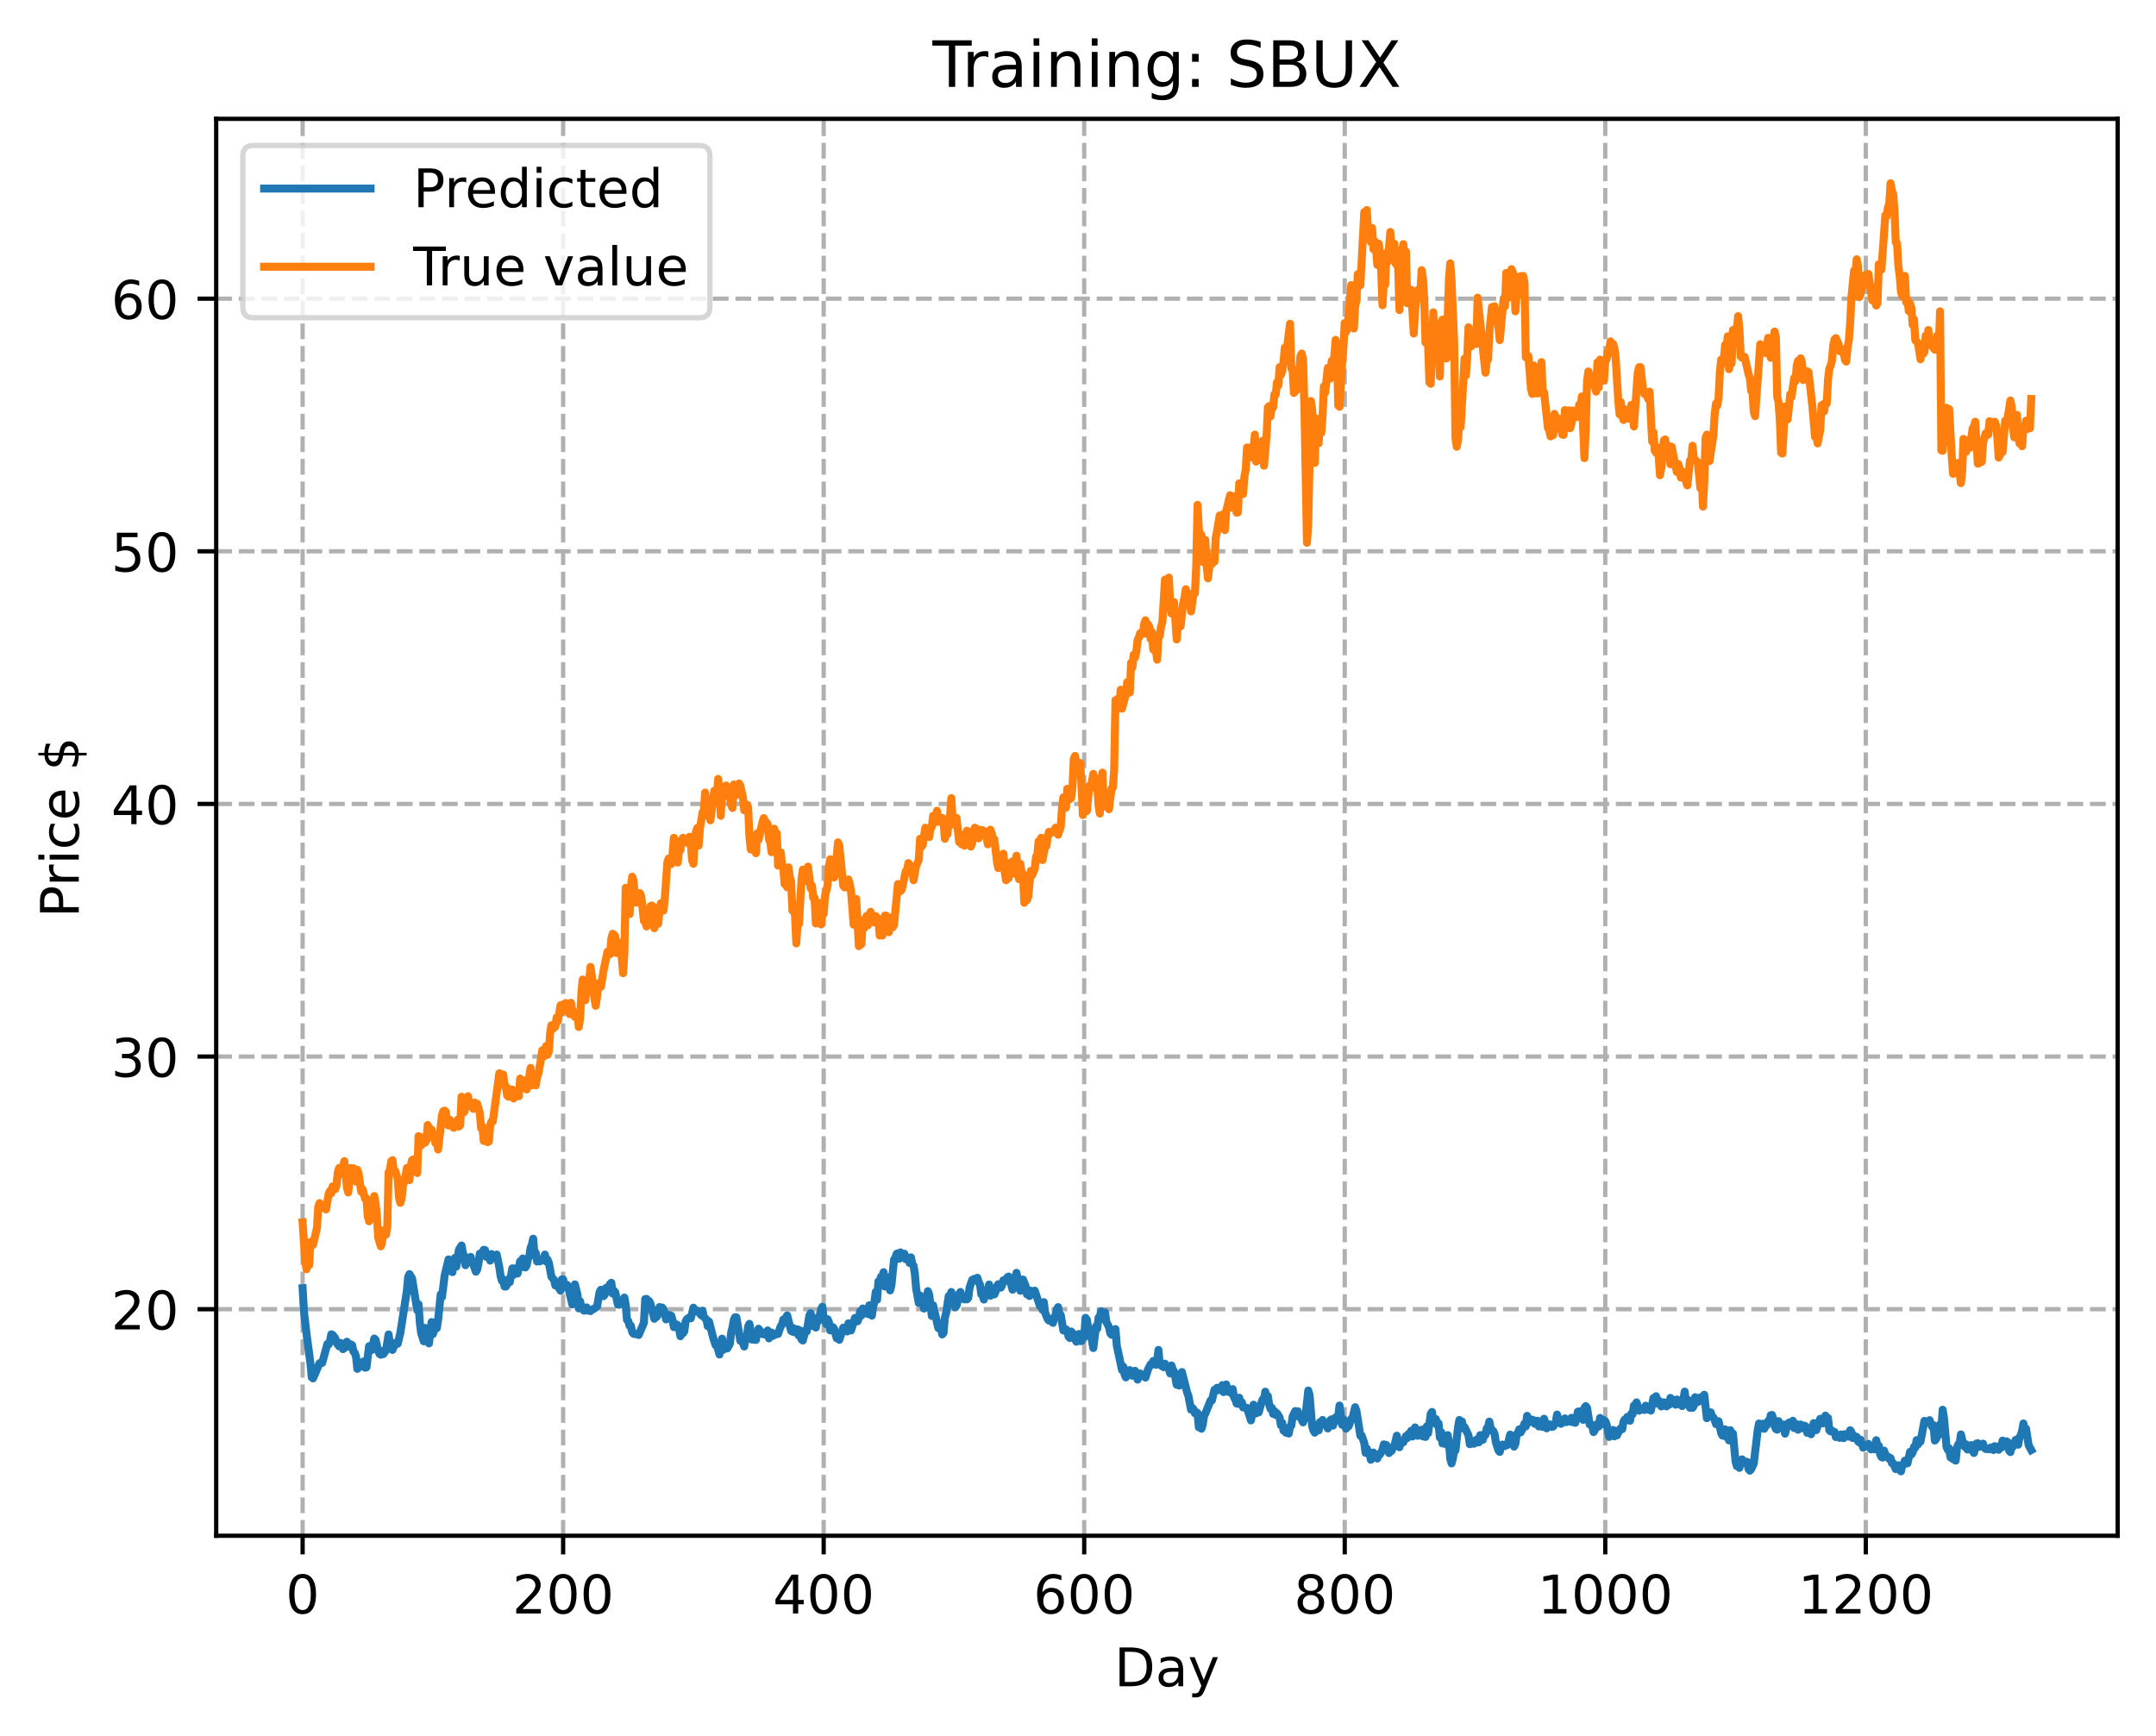 <?xml version="1.0" encoding="utf-8" standalone="no"?>
<!DOCTYPE svg PUBLIC "-//W3C//DTD SVG 1.1//EN"
  "http://www.w3.org/Graphics/SVG/1.1/DTD/svg11.dtd">
<!-- Created with matplotlib (https://matplotlib.org/) -->
<svg height="325.986pt" version="1.1" viewBox="0 0 404.923 325.986" width="404.923pt" xmlns="http://www.w3.org/2000/svg" xmlns:xlink="http://www.w3.org/1999/xlink">
 <defs>
  <style type="text/css">
*{stroke-linecap:butt;stroke-linejoin:round;}
  </style>
 </defs>
 <g id="figure_1">
  <g id="patch_1">
   <path d="M 0 325.986 
L 404.923 325.986 
L 404.923 0 
L 0 0 
z
" style="fill:#ffffff;"/>
  </g>
  <g id="axes_1">
   <g id="patch_2">
    <path d="M 40.603 288.43 
L 397.723 288.43 
L 397.723 22.318 
L 40.603 22.318 
z
" style="fill:#ffffff;"/>
   </g>
   <g id="matplotlib.axis_1">
    <g id="xtick_1">
     <g id="line2d_1">
      <path clip-path="url(#p7e36295ce5)" d="M 56.836 288.43 
L 56.836 22.318 
" style="fill:none;stroke:#b0b0b0;stroke-dasharray:2.96,1.28;stroke-dashoffset:0;stroke-width:0.8;"/>
     </g>
     <g id="line2d_2">
      <defs>
       <path d="M 0 0 
L 0 3.5 
" id="m0382d9d066" style="stroke:#000000;stroke-width:0.8;"/>
      </defs>
      <g>
       <use style="stroke:#000000;stroke-width:0.8;" x="56.836" xlink:href="#m0382d9d066" y="288.43"/>
      </g>
     </g>
     <g id="text_1">
      <!-- 0 -->
      <defs>
       <path d="M 31.781 66.406 
Q 24.172 66.406 20.328 58.906 
Q 16.5 51.422 16.5 36.375 
Q 16.5 21.391 20.328 13.891 
Q 24.172 6.391 31.781 6.391 
Q 39.453 6.391 43.281 13.891 
Q 47.125 21.391 47.125 36.375 
Q 47.125 51.422 43.281 58.906 
Q 39.453 66.406 31.781 66.406 
z
M 31.781 74.219 
Q 44.047 74.219 50.516 64.516 
Q 56.984 54.828 56.984 36.375 
Q 56.984 17.969 50.516 8.266 
Q 44.047 -1.422 31.781 -1.422 
Q 19.531 -1.422 13.062 8.266 
Q 6.594 17.969 6.594 36.375 
Q 6.594 54.828 13.062 64.516 
Q 19.531 74.219 31.781 74.219 
z
" id="DejaVuSans-48"/>
      </defs>
      <g transform="translate(53.655 303.029)scale(0.1 -0.1)">
       <use xlink:href="#DejaVuSans-48"/>
      </g>
     </g>
    </g>
    <g id="xtick_2">
     <g id="line2d_3">
      <path clip-path="url(#p7e36295ce5)" d="M 105.766 288.43 
L 105.766 22.318 
" style="fill:none;stroke:#b0b0b0;stroke-dasharray:2.96,1.28;stroke-dashoffset:0;stroke-width:0.8;"/>
     </g>
     <g id="line2d_4">
      <g>
       <use style="stroke:#000000;stroke-width:0.8;" x="105.766" xlink:href="#m0382d9d066" y="288.43"/>
      </g>
     </g>
     <g id="text_2">
      <!-- 200 -->
      <defs>
       <path d="M 19.188 8.297 
L 53.609 8.297 
L 53.609 0 
L 7.328 0 
L 7.328 8.297 
Q 12.938 14.109 22.625 23.891 
Q 32.328 33.688 34.812 36.531 
Q 39.547 41.844 41.422 45.531 
Q 43.312 49.219 43.312 52.781 
Q 43.312 58.594 39.234 62.25 
Q 35.156 65.922 28.609 65.922 
Q 23.969 65.922 18.812 64.312 
Q 13.672 62.703 7.812 59.422 
L 7.812 69.391 
Q 13.766 71.781 18.938 73 
Q 24.125 74.219 28.422 74.219 
Q 39.75 74.219 46.484 68.547 
Q 53.219 62.891 53.219 53.422 
Q 53.219 48.922 51.531 44.891 
Q 49.859 40.875 45.406 35.406 
Q 44.188 33.984 37.641 27.219 
Q 31.109 20.453 19.188 8.297 
z
" id="DejaVuSans-50"/>
      </defs>
      <g transform="translate(96.223 303.029)scale(0.1 -0.1)">
       <use xlink:href="#DejaVuSans-50"/>
       <use x="63.623" xlink:href="#DejaVuSans-48"/>
       <use x="127.246" xlink:href="#DejaVuSans-48"/>
      </g>
     </g>
    </g>
    <g id="xtick_3">
     <g id="line2d_5">
      <path clip-path="url(#p7e36295ce5)" d="M 154.697 288.43 
L 154.697 22.318 
" style="fill:none;stroke:#b0b0b0;stroke-dasharray:2.96,1.28;stroke-dashoffset:0;stroke-width:0.8;"/>
     </g>
     <g id="line2d_6">
      <g>
       <use style="stroke:#000000;stroke-width:0.8;" x="154.697" xlink:href="#m0382d9d066" y="288.43"/>
      </g>
     </g>
     <g id="text_3">
      <!-- 400 -->
      <defs>
       <path d="M 37.797 64.312 
L 12.891 25.391 
L 37.797 25.391 
z
M 35.203 72.906 
L 47.609 72.906 
L 47.609 25.391 
L 58.016 25.391 
L 58.016 17.188 
L 47.609 17.188 
L 47.609 0 
L 37.797 0 
L 37.797 17.188 
L 4.891 17.188 
L 4.891 26.703 
z
" id="DejaVuSans-52"/>
      </defs>
      <g transform="translate(145.153 303.029)scale(0.1 -0.1)">
       <use xlink:href="#DejaVuSans-52"/>
       <use x="63.623" xlink:href="#DejaVuSans-48"/>
       <use x="127.246" xlink:href="#DejaVuSans-48"/>
      </g>
     </g>
    </g>
    <g id="xtick_4">
     <g id="line2d_7">
      <path clip-path="url(#p7e36295ce5)" d="M 203.628 288.43 
L 203.628 22.318 
" style="fill:none;stroke:#b0b0b0;stroke-dasharray:2.96,1.28;stroke-dashoffset:0;stroke-width:0.8;"/>
     </g>
     <g id="line2d_8">
      <g>
       <use style="stroke:#000000;stroke-width:0.8;" x="203.628" xlink:href="#m0382d9d066" y="288.43"/>
      </g>
     </g>
     <g id="text_4">
      <!-- 600 -->
      <defs>
       <path d="M 33.016 40.375 
Q 26.375 40.375 22.484 35.828 
Q 18.609 31.297 18.609 23.391 
Q 18.609 15.531 22.484 10.953 
Q 26.375 6.391 33.016 6.391 
Q 39.656 6.391 43.531 10.953 
Q 47.406 15.531 47.406 23.391 
Q 47.406 31.297 43.531 35.828 
Q 39.656 40.375 33.016 40.375 
z
M 52.594 71.297 
L 52.594 62.312 
Q 48.875 64.062 45.094 64.984 
Q 41.312 65.922 37.594 65.922 
Q 27.828 65.922 22.672 59.328 
Q 17.531 52.734 16.797 39.406 
Q 19.672 43.656 24.016 45.922 
Q 28.375 48.188 33.594 48.188 
Q 44.578 48.188 50.953 41.516 
Q 57.328 34.859 57.328 23.391 
Q 57.328 12.156 50.688 5.359 
Q 44.047 -1.422 33.016 -1.422 
Q 20.359 -1.422 13.672 8.266 
Q 6.984 17.969 6.984 36.375 
Q 6.984 53.656 15.188 63.938 
Q 23.391 74.219 37.203 74.219 
Q 40.922 74.219 44.703 73.484 
Q 48.484 72.75 52.594 71.297 
z
" id="DejaVuSans-54"/>
      </defs>
      <g transform="translate(194.084 303.029)scale(0.1 -0.1)">
       <use xlink:href="#DejaVuSans-54"/>
       <use x="63.623" xlink:href="#DejaVuSans-48"/>
       <use x="127.246" xlink:href="#DejaVuSans-48"/>
      </g>
     </g>
    </g>
    <g id="xtick_5">
     <g id="line2d_9">
      <path clip-path="url(#p7e36295ce5)" d="M 252.558 288.43 
L 252.558 22.318 
" style="fill:none;stroke:#b0b0b0;stroke-dasharray:2.96,1.28;stroke-dashoffset:0;stroke-width:0.8;"/>
     </g>
     <g id="line2d_10">
      <g>
       <use style="stroke:#000000;stroke-width:0.8;" x="252.558" xlink:href="#m0382d9d066" y="288.43"/>
      </g>
     </g>
     <g id="text_5">
      <!-- 800 -->
      <defs>
       <path d="M 31.781 34.625 
Q 24.75 34.625 20.719 30.859 
Q 16.703 27.094 16.703 20.516 
Q 16.703 13.922 20.719 10.156 
Q 24.75 6.391 31.781 6.391 
Q 38.812 6.391 42.859 10.172 
Q 46.922 13.969 46.922 20.516 
Q 46.922 27.094 42.891 30.859 
Q 38.875 34.625 31.781 34.625 
z
M 21.922 38.812 
Q 15.578 40.375 12.031 44.719 
Q 8.5 49.078 8.5 55.328 
Q 8.5 64.062 14.719 69.141 
Q 20.953 74.219 31.781 74.219 
Q 42.672 74.219 48.875 69.141 
Q 55.078 64.062 55.078 55.328 
Q 55.078 49.078 51.531 44.719 
Q 48 40.375 41.703 38.812 
Q 48.828 37.156 52.797 32.312 
Q 56.781 27.484 56.781 20.516 
Q 56.781 9.906 50.312 4.234 
Q 43.844 -1.422 31.781 -1.422 
Q 19.734 -1.422 13.25 4.234 
Q 6.781 9.906 6.781 20.516 
Q 6.781 27.484 10.781 32.312 
Q 14.797 37.156 21.922 38.812 
z
M 18.312 54.391 
Q 18.312 48.734 21.844 45.562 
Q 25.391 42.391 31.781 42.391 
Q 38.141 42.391 41.719 45.562 
Q 45.312 48.734 45.312 54.391 
Q 45.312 60.062 41.719 63.234 
Q 38.141 66.406 31.781 66.406 
Q 25.391 66.406 21.844 63.234 
Q 18.312 60.062 18.312 54.391 
z
" id="DejaVuSans-56"/>
      </defs>
      <g transform="translate(243.015 303.029)scale(0.1 -0.1)">
       <use xlink:href="#DejaVuSans-56"/>
       <use x="63.623" xlink:href="#DejaVuSans-48"/>
       <use x="127.246" xlink:href="#DejaVuSans-48"/>
      </g>
     </g>
    </g>
    <g id="xtick_6">
     <g id="line2d_11">
      <path clip-path="url(#p7e36295ce5)" d="M 301.489 288.43 
L 301.489 22.318 
" style="fill:none;stroke:#b0b0b0;stroke-dasharray:2.96,1.28;stroke-dashoffset:0;stroke-width:0.8;"/>
     </g>
     <g id="line2d_12">
      <g>
       <use style="stroke:#000000;stroke-width:0.8;" x="301.489" xlink:href="#m0382d9d066" y="288.43"/>
      </g>
     </g>
     <g id="text_6">
      <!-- 1000 -->
      <defs>
       <path d="M 12.406 8.297 
L 28.516 8.297 
L 28.516 63.922 
L 10.984 60.406 
L 10.984 69.391 
L 28.422 72.906 
L 38.281 72.906 
L 38.281 8.297 
L 54.391 8.297 
L 54.391 0 
L 12.406 0 
z
" id="DejaVuSans-49"/>
      </defs>
      <g transform="translate(288.764 303.029)scale(0.1 -0.1)">
       <use xlink:href="#DejaVuSans-49"/>
       <use x="63.623" xlink:href="#DejaVuSans-48"/>
       <use x="127.246" xlink:href="#DejaVuSans-48"/>
       <use x="190.869" xlink:href="#DejaVuSans-48"/>
      </g>
     </g>
    </g>
    <g id="xtick_7">
     <g id="line2d_13">
      <path clip-path="url(#p7e36295ce5)" d="M 350.419 288.43 
L 350.419 22.318 
" style="fill:none;stroke:#b0b0b0;stroke-dasharray:2.96,1.28;stroke-dashoffset:0;stroke-width:0.8;"/>
     </g>
     <g id="line2d_14">
      <g>
       <use style="stroke:#000000;stroke-width:0.8;" x="350.419" xlink:href="#m0382d9d066" y="288.43"/>
      </g>
     </g>
     <g id="text_7">
      <!-- 1200 -->
      <g transform="translate(337.694 303.029)scale(0.1 -0.1)">
       <use xlink:href="#DejaVuSans-49"/>
       <use x="63.623" xlink:href="#DejaVuSans-50"/>
       <use x="127.246" xlink:href="#DejaVuSans-48"/>
       <use x="190.869" xlink:href="#DejaVuSans-48"/>
      </g>
     </g>
    </g>
    <g id="text_8">
     <!-- Day -->
     <defs>
      <path d="M 19.672 64.797 
L 19.672 8.109 
L 31.594 8.109 
Q 46.688 8.109 53.688 14.938 
Q 60.688 21.781 60.688 36.531 
Q 60.688 51.172 53.688 57.984 
Q 46.688 64.797 31.594 64.797 
z
M 9.812 72.906 
L 30.078 72.906 
Q 51.266 72.906 61.172 64.094 
Q 71.094 55.281 71.094 36.531 
Q 71.094 17.672 61.125 8.828 
Q 51.172 0 30.078 0 
L 9.812 0 
z
" id="DejaVuSans-68"/>
      <path d="M 34.281 27.484 
Q 23.391 27.484 19.188 25 
Q 14.984 22.516 14.984 16.5 
Q 14.984 11.719 18.141 8.906 
Q 21.297 6.109 26.703 6.109 
Q 34.188 6.109 38.703 11.406 
Q 43.219 16.703 43.219 25.484 
L 43.219 27.484 
z
M 52.203 31.203 
L 52.203 0 
L 43.219 0 
L 43.219 8.297 
Q 40.141 3.328 35.547 0.953 
Q 30.953 -1.422 24.312 -1.422 
Q 15.922 -1.422 10.953 3.297 
Q 6 8.016 6 15.922 
Q 6 25.141 12.172 29.828 
Q 18.359 34.516 30.609 34.516 
L 43.219 34.516 
L 43.219 35.406 
Q 43.219 41.609 39.141 45 
Q 35.062 48.391 27.688 48.391 
Q 23 48.391 18.547 47.266 
Q 14.109 46.141 10.016 43.891 
L 10.016 52.203 
Q 14.938 54.109 19.578 55.047 
Q 24.219 56 28.609 56 
Q 40.484 56 46.344 49.844 
Q 52.203 43.703 52.203 31.203 
z
" id="DejaVuSans-97"/>
      <path d="M 32.172 -5.078 
Q 28.375 -14.844 24.75 -17.812 
Q 21.141 -20.797 15.094 -20.797 
L 7.906 -20.797 
L 7.906 -13.281 
L 13.188 -13.281 
Q 16.891 -13.281 18.938 -11.516 
Q 21 -9.766 23.484 -3.219 
L 25.094 0.875 
L 2.984 54.688 
L 12.5 54.688 
L 29.594 11.922 
L 46.688 54.688 
L 56.203 54.688 
z
" id="DejaVuSans-121"/>
     </defs>
     <g transform="translate(209.29 316.707)scale(0.1 -0.1)">
      <use xlink:href="#DejaVuSans-68"/>
      <use x="77.002" xlink:href="#DejaVuSans-97"/>
      <use x="138.281" xlink:href="#DejaVuSans-121"/>
     </g>
    </g>
   </g>
   <g id="matplotlib.axis_2">
    <g id="ytick_1">
     <g id="line2d_15">
      <path clip-path="url(#p7e36295ce5)" d="M 40.603 245.886 
L 397.723 245.886 
" style="fill:none;stroke:#b0b0b0;stroke-dasharray:2.96,1.28;stroke-dashoffset:0;stroke-width:0.8;"/>
     </g>
     <g id="line2d_16">
      <defs>
       <path d="M 0 0 
L -3.5 0 
" id="m88b8033a2d" style="stroke:#000000;stroke-width:0.8;"/>
      </defs>
      <g>
       <use style="stroke:#000000;stroke-width:0.8;" x="40.603" xlink:href="#m88b8033a2d" y="245.886"/>
      </g>
     </g>
     <g id="text_9">
      <!-- 20 -->
      <g transform="translate(20.878 249.685)scale(0.1 -0.1)">
       <use xlink:href="#DejaVuSans-50"/>
       <use x="63.623" xlink:href="#DejaVuSans-48"/>
      </g>
     </g>
    </g>
    <g id="ytick_2">
     <g id="line2d_17">
      <path clip-path="url(#p7e36295ce5)" d="M 40.603 198.439 
L 397.723 198.439 
" style="fill:none;stroke:#b0b0b0;stroke-dasharray:2.96,1.28;stroke-dashoffset:0;stroke-width:0.8;"/>
     </g>
     <g id="line2d_18">
      <g>
       <use style="stroke:#000000;stroke-width:0.8;" x="40.603" xlink:href="#m88b8033a2d" y="198.439"/>
      </g>
     </g>
     <g id="text_10">
      <!-- 30 -->
      <defs>
       <path d="M 40.578 39.312 
Q 47.656 37.797 51.625 33 
Q 55.609 28.219 55.609 21.188 
Q 55.609 10.406 48.188 4.484 
Q 40.766 -1.422 27.094 -1.422 
Q 22.516 -1.422 17.656 -0.516 
Q 12.797 0.391 7.625 2.203 
L 7.625 11.719 
Q 11.719 9.328 16.594 8.109 
Q 21.484 6.891 26.812 6.891 
Q 36.078 6.891 40.938 10.547 
Q 45.797 14.203 45.797 21.188 
Q 45.797 27.641 41.281 31.266 
Q 36.766 34.906 28.719 34.906 
L 20.219 34.906 
L 20.219 43.016 
L 29.109 43.016 
Q 36.375 43.016 40.234 45.922 
Q 44.094 48.828 44.094 54.297 
Q 44.094 59.906 40.109 62.906 
Q 36.141 65.922 28.719 65.922 
Q 24.656 65.922 20.016 65.031 
Q 15.375 64.156 9.812 62.312 
L 9.812 71.094 
Q 15.438 72.656 20.344 73.438 
Q 25.25 74.219 29.594 74.219 
Q 40.828 74.219 47.359 69.109 
Q 53.906 64.016 53.906 55.328 
Q 53.906 49.266 50.438 45.094 
Q 46.969 40.922 40.578 39.312 
z
" id="DejaVuSans-51"/>
      </defs>
      <g transform="translate(20.878 202.238)scale(0.1 -0.1)">
       <use xlink:href="#DejaVuSans-51"/>
       <use x="63.623" xlink:href="#DejaVuSans-48"/>
      </g>
     </g>
    </g>
    <g id="ytick_3">
     <g id="line2d_19">
      <path clip-path="url(#p7e36295ce5)" d="M 40.603 150.992 
L 397.723 150.992 
" style="fill:none;stroke:#b0b0b0;stroke-dasharray:2.96,1.28;stroke-dashoffset:0;stroke-width:0.8;"/>
     </g>
     <g id="line2d_20">
      <g>
       <use style="stroke:#000000;stroke-width:0.8;" x="40.603" xlink:href="#m88b8033a2d" y="150.992"/>
      </g>
     </g>
     <g id="text_11">
      <!-- 40 -->
      <g transform="translate(20.878 154.791)scale(0.1 -0.1)">
       <use xlink:href="#DejaVuSans-52"/>
       <use x="63.623" xlink:href="#DejaVuSans-48"/>
      </g>
     </g>
    </g>
    <g id="ytick_4">
     <g id="line2d_21">
      <path clip-path="url(#p7e36295ce5)" d="M 40.603 103.545 
L 397.723 103.545 
" style="fill:none;stroke:#b0b0b0;stroke-dasharray:2.96,1.28;stroke-dashoffset:0;stroke-width:0.8;"/>
     </g>
     <g id="line2d_22">
      <g>
       <use style="stroke:#000000;stroke-width:0.8;" x="40.603" xlink:href="#m88b8033a2d" y="103.545"/>
      </g>
     </g>
     <g id="text_12">
      <!-- 50 -->
      <defs>
       <path d="M 10.797 72.906 
L 49.516 72.906 
L 49.516 64.594 
L 19.828 64.594 
L 19.828 46.734 
Q 21.969 47.469 24.109 47.828 
Q 26.266 48.188 28.422 48.188 
Q 40.625 48.188 47.75 41.5 
Q 54.891 34.812 54.891 23.391 
Q 54.891 11.625 47.562 5.094 
Q 40.234 -1.422 26.906 -1.422 
Q 22.312 -1.422 17.547 -0.641 
Q 12.797 0.141 7.719 1.703 
L 7.719 11.625 
Q 12.109 9.234 16.797 8.062 
Q 21.484 6.891 26.703 6.891 
Q 35.156 6.891 40.078 11.328 
Q 45.016 15.766 45.016 23.391 
Q 45.016 31 40.078 35.438 
Q 35.156 39.891 26.703 39.891 
Q 22.75 39.891 18.812 39.016 
Q 14.891 38.141 10.797 36.281 
z
" id="DejaVuSans-53"/>
      </defs>
      <g transform="translate(20.878 107.344)scale(0.1 -0.1)">
       <use xlink:href="#DejaVuSans-53"/>
       <use x="63.623" xlink:href="#DejaVuSans-48"/>
      </g>
     </g>
    </g>
    <g id="ytick_5">
     <g id="line2d_23">
      <path clip-path="url(#p7e36295ce5)" d="M 40.603 56.097 
L 397.723 56.097 
" style="fill:none;stroke:#b0b0b0;stroke-dasharray:2.96,1.28;stroke-dashoffset:0;stroke-width:0.8;"/>
     </g>
     <g id="line2d_24">
      <g>
       <use style="stroke:#000000;stroke-width:0.8;" x="40.603" xlink:href="#m88b8033a2d" y="56.097"/>
      </g>
     </g>
     <g id="text_13">
      <!-- 60 -->
      <g transform="translate(20.878 59.897)scale(0.1 -0.1)">
       <use xlink:href="#DejaVuSans-54"/>
       <use x="63.623" xlink:href="#DejaVuSans-48"/>
      </g>
     </g>
    </g>
    <g id="text_14">
     <!-- Price $ -->
     <defs>
      <path d="M 19.672 64.797 
L 19.672 37.406 
L 32.078 37.406 
Q 38.969 37.406 42.719 40.969 
Q 46.484 44.531 46.484 51.125 
Q 46.484 57.672 42.719 61.234 
Q 38.969 64.797 32.078 64.797 
z
M 9.812 72.906 
L 32.078 72.906 
Q 44.344 72.906 50.609 67.359 
Q 56.891 61.812 56.891 51.125 
Q 56.891 40.328 50.609 34.812 
Q 44.344 29.297 32.078 29.297 
L 19.672 29.297 
L 19.672 0 
L 9.812 0 
z
" id="DejaVuSans-80"/>
      <path d="M 41.109 46.297 
Q 39.594 47.172 37.812 47.578 
Q 36.031 48 33.891 48 
Q 26.266 48 22.188 43.047 
Q 18.109 38.094 18.109 28.812 
L 18.109 0 
L 9.078 0 
L 9.078 54.688 
L 18.109 54.688 
L 18.109 46.188 
Q 20.953 51.172 25.484 53.578 
Q 30.031 56 36.531 56 
Q 37.453 56 38.578 55.875 
Q 39.703 55.766 41.062 55.516 
z
" id="DejaVuSans-114"/>
      <path d="M 9.422 54.688 
L 18.406 54.688 
L 18.406 0 
L 9.422 0 
z
M 9.422 75.984 
L 18.406 75.984 
L 18.406 64.594 
L 9.422 64.594 
z
" id="DejaVuSans-105"/>
      <path d="M 48.781 52.594 
L 48.781 44.188 
Q 44.969 46.297 41.141 47.344 
Q 37.312 48.391 33.406 48.391 
Q 24.656 48.391 19.812 42.844 
Q 14.984 37.312 14.984 27.297 
Q 14.984 17.281 19.812 11.734 
Q 24.656 6.203 33.406 6.203 
Q 37.312 6.203 41.141 7.25 
Q 44.969 8.297 48.781 10.406 
L 48.781 2.094 
Q 45.016 0.344 40.984 -0.531 
Q 36.969 -1.422 32.422 -1.422 
Q 20.062 -1.422 12.781 6.344 
Q 5.516 14.109 5.516 27.297 
Q 5.516 40.672 12.859 48.328 
Q 20.219 56 33.016 56 
Q 37.156 56 41.109 55.141 
Q 45.062 54.297 48.781 52.594 
z
" id="DejaVuSans-99"/>
      <path d="M 56.203 29.594 
L 56.203 25.203 
L 14.891 25.203 
Q 15.484 15.922 20.484 11.062 
Q 25.484 6.203 34.422 6.203 
Q 39.594 6.203 44.453 7.469 
Q 49.312 8.734 54.109 11.281 
L 54.109 2.781 
Q 49.266 0.734 44.188 -0.344 
Q 39.109 -1.422 33.891 -1.422 
Q 20.797 -1.422 13.156 6.188 
Q 5.516 13.812 5.516 26.812 
Q 5.516 40.234 12.766 48.109 
Q 20.016 56 32.328 56 
Q 43.359 56 49.781 48.891 
Q 56.203 41.797 56.203 29.594 
z
M 47.219 32.234 
Q 47.125 39.594 43.094 43.984 
Q 39.062 48.391 32.422 48.391 
Q 24.906 48.391 20.391 44.141 
Q 15.875 39.891 15.188 32.172 
z
" id="DejaVuSans-101"/>
      <path id="DejaVuSans-32"/>
      <path d="M 33.797 -14.703 
L 28.906 -14.703 
L 28.859 0 
Q 23.734 0.094 18.609 1.188 
Q 13.484 2.297 8.297 4.5 
L 8.297 13.281 
Q 13.281 10.156 18.375 8.562 
Q 23.484 6.984 28.906 6.938 
L 28.906 29.203 
Q 18.109 30.953 13.203 35.156 
Q 8.297 39.359 8.297 46.688 
Q 8.297 54.641 13.625 59.219 
Q 18.953 63.812 28.906 64.5 
L 28.906 75.984 
L 33.797 75.984 
L 33.797 64.656 
Q 38.328 64.453 42.578 63.688 
Q 46.828 62.938 50.875 61.625 
L 50.875 53.078 
Q 46.828 55.125 42.547 56.25 
Q 38.281 57.375 33.797 57.562 
L 33.797 36.719 
Q 44.875 35.016 50.094 30.609 
Q 55.328 26.219 55.328 18.609 
Q 55.328 10.359 49.781 5.594 
Q 44.234 0.828 33.797 0.094 
z
M 28.906 37.594 
L 28.906 57.625 
Q 23.25 56.984 20.266 54.391 
Q 17.281 51.812 17.281 47.516 
Q 17.281 43.312 20.031 40.969 
Q 22.797 38.625 28.906 37.594 
z
M 33.797 28.219 
L 33.797 7.078 
Q 39.984 7.906 43.141 10.594 
Q 46.297 13.281 46.297 17.672 
Q 46.297 21.969 43.281 24.5 
Q 40.281 27.047 33.797 28.219 
z
" id="DejaVuSans-36"/>
     </defs>
     <g transform="translate(14.798 172.342)rotate(-90)scale(0.1 -0.1)">
      <use xlink:href="#DejaVuSans-80"/>
      <use x="58.553" xlink:href="#DejaVuSans-114"/>
      <use x="99.666" xlink:href="#DejaVuSans-105"/>
      <use x="127.449" xlink:href="#DejaVuSans-99"/>
      <use x="182.43" xlink:href="#DejaVuSans-101"/>
      <use x="243.953" xlink:href="#DejaVuSans-32"/>
      <use x="275.74" xlink:href="#DejaVuSans-36"/>
     </g>
    </g>
   </g>
   <g id="line2d_25">
    <path clip-path="url(#p7e36295ce5)" d="M 56.836 241.948 
L 57.081 246.267 
L 57.57 250.537 
L 58.304 256.03 
L 58.548 258.683 
L 58.793 258.877 
L 60.016 256.024 
L 60.506 255.98 
L 61.484 252.41 
L 61.729 252.506 
L 61.974 251.902 
L 62.218 250.605 
L 62.463 250.706 
L 62.952 251.314 
L 63.197 252.191 
L 63.686 252.851 
L 63.931 252.208 
L 64.175 252.343 
L 64.42 253.389 
L 64.665 253.198 
L 65.154 251.995 
L 65.643 252.955 
L 65.888 252.481 
L 66.133 252.637 
L 66.377 253.829 
L 66.622 254.077 
L 66.867 254.771 
L 67.111 257.089 
L 67.356 256.873 
L 67.601 255.903 
L 67.845 255.902 
L 68.09 256.225 
L 68.335 255.678 
L 68.579 256.879 
L 68.824 256.801 
L 69.313 252.829 
L 69.558 253.41 
L 69.802 253.568 
L 70.292 251.395 
L 70.536 251.622 
L 71.026 253.686 
L 71.27 254.278 
L 71.515 254.443 
L 71.76 253.742 
L 72.004 254.308 
L 72.494 253.616 
L 72.983 250.622 
L 73.228 252.321 
L 73.717 253.536 
L 74.206 252.246 
L 74.451 252.447 
L 74.696 252.365 
L 75.185 250.349 
L 76.408 242.504 
L 76.653 239.813 
L 76.897 239.296 
L 77.387 240.082 
L 78.365 246.086 
L 78.61 244.969 
L 78.855 248.489 
L 79.099 250.357 
L 79.589 251.914 
L 79.833 249.407 
L 80.567 252.311 
L 81.056 248.301 
L 81.301 250.559 
L 81.546 249.815 
L 81.79 248.349 
L 82.035 249.452 
L 82.28 247.912 
L 82.769 243.103 
L 83.014 243.587 
L 83.503 239.582 
L 84.237 236.532 
L 84.482 237.016 
L 84.971 238.925 
L 85.216 236.78 
L 85.46 236.226 
L 85.705 237.876 
L 86.194 234.697 
L 86.684 233.918 
L 86.928 235.291 
L 87.173 235.975 
L 87.417 237.626 
L 87.907 236.232 
L 88.151 236.595 
L 88.396 236.064 
L 88.641 237.199 
L 88.885 237.45 
L 89.375 238.844 
L 89.619 238.453 
L 89.864 237.287 
L 90.109 235.442 
L 90.353 235.825 
L 90.843 234.734 
L 91.087 234.765 
L 91.332 236.048 
L 91.577 235.863 
L 91.821 235.864 
L 92.066 236.759 
L 92.311 235.522 
L 92.555 235.941 
L 92.8 235.852 
L 93.044 236.246 
L 93.289 235.622 
L 93.778 237.998 
L 94.023 239.717 
L 94.268 240.551 
L 94.512 240.276 
L 94.757 241.622 
L 95.002 241.637 
L 95.246 241.185 
L 95.491 240.273 
L 95.736 240.823 
L 96.225 238.217 
L 96.47 239.416 
L 96.714 238.236 
L 96.959 238.989 
L 97.204 239.179 
L 97.693 236.885 
L 97.938 237.178 
L 98.182 236.357 
L 98.427 237.98 
L 98.672 238.04 
L 98.916 237.637 
L 99.161 236.434 
L 99.405 235.944 
L 99.65 234.367 
L 99.895 233.77 
L 100.139 232.646 
L 100.384 235.604 
L 100.629 235.338 
L 100.873 236.921 
L 101.118 236.666 
L 101.363 236.91 
L 101.607 236.776 
L 101.852 236.436 
L 102.097 236.428 
L 102.341 235.623 
L 102.586 236.929 
L 102.831 236.563 
L 103.075 237.156 
L 103.565 239.79 
L 104.054 240.376 
L 104.299 241.425 
L 104.543 241.367 
L 104.788 241.59 
L 105.277 242.401 
L 105.522 240.293 
L 105.766 240.283 
L 106.011 241.67 
L 106.256 241.556 
L 106.5 241.318 
L 106.745 241.874 
L 107.479 244.988 
L 107.968 241.228 
L 108.458 243.15 
L 108.702 245.737 
L 108.947 244.389 
L 109.192 245.557 
L 109.436 245.712 
L 109.681 246.163 
L 109.926 245.653 
L 110.17 245.55 
L 110.415 246.157 
L 110.66 246.078 
L 110.904 246.239 
L 111.149 245.972 
L 111.393 245.896 
L 112.127 245.434 
L 112.617 242.627 
L 112.861 242.236 
L 113.106 242.341 
L 113.351 243.433 
L 113.595 243.137 
L 113.84 241.869 
L 114.085 241.89 
L 114.329 241.653 
L 114.574 241.149 
L 114.819 240.923 
L 115.063 242.951 
L 115.308 242.414 
L 115.553 242.71 
L 116.042 245.012 
L 116.287 245.049 
L 116.531 244.693 
L 116.776 244.853 
L 117.265 243.697 
L 117.51 245.022 
L 117.754 247.889 
L 117.999 248.106 
L 118.244 249.012 
L 118.488 248.97 
L 118.733 250.178 
L 118.978 250.492 
L 119.222 250.568 
L 119.467 250.528 
L 119.956 250.728 
L 120.935 248.422 
L 121.18 243.979 
L 121.424 243.945 
L 121.669 245.014 
L 121.914 244.349 
L 122.158 244.834 
L 122.892 247.684 
L 123.137 246.878 
L 123.381 247.275 
L 123.626 246.723 
L 123.871 245.48 
L 124.115 246.353 
L 124.36 245.572 
L 124.605 245.876 
L 124.849 246.452 
L 125.094 247.808 
L 125.828 246.979 
L 126.073 247.111 
L 126.317 247.939 
L 126.562 249.253 
L 126.807 249.197 
L 127.051 248.742 
L 127.296 248.891 
L 127.541 249.616 
L 127.785 250.964 
L 128.03 250.408 
L 128.275 250.409 
L 128.519 250.027 
L 128.764 248.19 
L 129.008 247.737 
L 129.498 247.427 
L 129.742 247.598 
L 130.232 245.602 
L 130.476 246.158 
L 130.966 246.157 
L 131.455 246.712 
L 131.7 247.016 
L 131.944 246.179 
L 132.189 247.353 
L 132.678 247.823 
L 132.923 249.075 
L 133.168 248.205 
L 133.902 251.1 
L 134.391 252.639 
L 134.636 252.585 
L 135.125 254.398 
L 135.614 251.417 
L 135.859 253.503 
L 136.103 253.058 
L 136.348 253.04 
L 136.593 253.25 
L 137.082 252.379 
L 137.327 250.249 
L 137.571 249.306 
L 137.816 247.899 
L 138.061 247.396 
L 138.305 247.414 
L 139.039 251.811 
L 139.284 251.636 
L 139.773 252.896 
L 140.018 251.549 
L 140.263 251.088 
L 140.507 249.133 
L 140.752 248.644 
L 141.241 251.597 
L 141.486 251.389 
L 141.73 251.627 
L 141.975 251.651 
L 142.22 250.271 
L 142.464 249.55 
L 143.198 250.538 
L 143.443 250.619 
L 143.688 250.552 
L 144.177 249.88 
L 144.422 251.37 
L 144.666 250.452 
L 144.911 250.275 
L 145.156 250.896 
L 145.4 250.525 
L 145.645 250.664 
L 145.89 250.425 
L 146.134 250.527 
L 146.624 249.082 
L 146.868 248.791 
L 147.113 247.838 
L 147.357 247.864 
L 147.847 247.045 
L 148.581 249.964 
L 148.825 250.109 
L 149.07 249.465 
L 149.315 250.248 
L 149.559 250.288 
L 149.804 249.67 
L 150.049 250.871 
L 150.293 249.881 
L 150.538 251.565 
L 150.783 251.757 
L 151.272 249.886 
L 151.517 250.064 
L 152.006 247.07 
L 152.251 246.63 
L 152.495 248.217 
L 152.74 249.061 
L 152.984 248.916 
L 153.229 249.332 
L 153.474 247.528 
L 153.718 248.098 
L 154.208 245.913 
L 154.452 245.424 
L 154.697 247.565 
L 154.942 247.911 
L 155.186 248.698 
L 155.431 247.772 
L 155.676 248.306 
L 155.92 249.868 
L 156.165 249.804 
L 156.41 249.248 
L 156.654 249.539 
L 157.144 251.344 
L 157.388 250.712 
L 157.633 251.634 
L 158.367 249.357 
L 158.612 250.009 
L 158.856 249.547 
L 159.101 250.071 
L 159.345 248.535 
L 159.59 249.507 
L 159.835 249.883 
L 160.569 247.519 
L 160.813 247.742 
L 161.058 248.157 
L 161.303 247.558 
L 161.547 246.274 
L 161.792 247.062 
L 162.037 245.75 
L 162.281 246.39 
L 162.526 246.32 
L 163.015 246.8 
L 163.26 245.155 
L 163.749 247.094 
L 163.994 245.377 
L 164.239 244.457 
L 164.483 242.622 
L 164.728 244.098 
L 164.972 240.667 
L 165.217 240.695 
L 165.462 239.793 
L 165.706 239.752 
L 165.951 238.93 
L 166.196 241.626 
L 166.44 241.16 
L 166.685 239.913 
L 166.93 240.634 
L 167.174 242.354 
L 167.419 241.409 
L 167.908 236.571 
L 168.153 236.233 
L 168.398 235.481 
L 168.642 235.386 
L 168.887 236.417 
L 169.132 235.219 
L 169.376 236.007 
L 169.621 235.571 
L 169.866 235.469 
L 170.11 236.492 
L 170.6 236.452 
L 170.844 237.208 
L 171.089 236.145 
L 171.333 237.369 
L 171.578 237.719 
L 171.823 239.25 
L 172.067 242.034 
L 172.557 244.732 
L 172.801 243.31 
L 173.291 244.772 
L 173.535 245.757 
L 173.78 245.036 
L 174.269 242.493 
L 174.514 243.15 
L 175.003 247.15 
L 175.248 245.153 
L 176.227 249.439 
L 176.716 249.372 
L 176.96 250.621 
L 177.205 250.331 
L 177.45 247.509 
L 177.694 246.617 
L 178.184 243.402 
L 178.428 243.54 
L 178.673 242.656 
L 179.407 245.547 
L 179.652 245.198 
L 179.896 244.307 
L 180.141 242.981 
L 180.386 242.649 
L 180.63 243.472 
L 180.875 243.512 
L 181.12 244.048 
L 181.364 243.891 
L 181.609 244.041 
L 181.854 243.752 
L 182.098 241.831 
L 182.588 240.378 
L 183.077 240.154 
L 183.321 240.443 
L 183.566 239.986 
L 183.811 240.824 
L 184.055 241.264 
L 184.3 243.093 
L 184.545 243.28 
L 184.789 244.069 
L 185.034 242.892 
L 185.279 243.054 
L 185.768 241.249 
L 186.013 243.356 
L 186.257 242.629 
L 186.502 242.285 
L 186.747 243.111 
L 186.991 242.577 
L 187.236 241.565 
L 187.481 241.191 
L 187.725 241.354 
L 187.97 241.832 
L 188.215 241.337 
L 188.459 240.44 
L 188.704 240.628 
L 188.948 240.54 
L 189.193 239.881 
L 189.438 239.748 
L 189.682 240.345 
L 190.172 242.224 
L 190.416 241.892 
L 190.906 239.055 
L 191.15 240.134 
L 191.395 240.499 
L 191.64 242.431 
L 191.884 241.949 
L 192.129 240.31 
L 192.618 241.52 
L 192.863 243.083 
L 193.108 242.278 
L 193.352 243.411 
L 193.597 242.42 
L 194.086 242.751 
L 194.331 242.402 
L 195.309 245.278 
L 195.554 244.968 
L 195.799 246.003 
L 196.043 244.56 
L 196.288 246.529 
L 196.777 247.786 
L 197.022 248.033 
L 197.267 247.7 
L 197.511 247.671 
L 197.756 248.447 
L 198.001 247.458 
L 198.245 247 
L 198.49 245.886 
L 198.735 245.493 
L 198.979 247.062 
L 199.224 246.972 
L 199.713 249.889 
L 199.958 249.645 
L 200.203 249.661 
L 200.447 249.98 
L 200.692 251.054 
L 200.936 251.303 
L 201.181 250.074 
L 201.67 250.596 
L 201.915 251.539 
L 202.16 251.988 
L 202.649 250.54 
L 202.894 251.878 
L 203.138 251.854 
L 203.383 251.292 
L 203.628 251.15 
L 203.872 247.507 
L 204.117 247.848 
L 204.362 249.341 
L 204.606 249.733 
L 204.851 250.536 
L 205.34 253.183 
L 205.83 249.13 
L 206.074 249.533 
L 206.319 247.476 
L 206.563 247.255 
L 206.808 246.281 
L 207.297 247.766 
L 207.542 246.481 
L 207.787 248.283 
L 208.276 249.22 
L 208.521 250.398 
L 208.765 250.688 
L 209.01 250.13 
L 209.255 249.97 
L 209.499 249.617 
L 209.744 252.71 
L 210.478 256.138 
L 210.723 257.306 
L 210.967 256.659 
L 211.212 258.172 
L 211.457 258.697 
L 211.701 257.656 
L 211.946 257.38 
L 212.191 257.33 
L 212.68 258.385 
L 212.924 258.284 
L 213.169 257.455 
L 213.658 259.115 
L 213.903 258.14 
L 214.148 257.954 
L 215.126 258.726 
L 215.616 257.173 
L 216.105 256.235 
L 216.35 256.246 
L 216.594 255.614 
L 216.839 255.591 
L 217.084 256.33 
L 217.328 255.592 
L 217.573 253.529 
L 217.818 256.301 
L 218.551 256.772 
L 218.796 256.124 
L 219.285 256.859 
L 219.53 257.184 
L 219.775 257.949 
L 220.019 256.458 
L 220.264 257.196 
L 220.509 257.581 
L 220.998 260.078 
L 221.243 258.168 
L 221.487 260.236 
L 221.732 258.407 
L 221.977 257.684 
L 222.955 261.503 
L 223.2 262.153 
L 223.689 264.755 
L 223.934 264.428 
L 224.179 264.7 
L 224.423 265.438 
L 224.668 265.235 
L 224.912 265.381 
L 225.157 268.067 
L 225.402 267.983 
L 225.646 268.337 
L 225.891 267.584 
L 226.136 265.886 
L 226.38 265.462 
L 227.359 263.029 
L 227.604 263.025 
L 228.093 261.022 
L 228.338 261.112 
L 228.582 260.651 
L 228.827 261.093 
L 229.316 260.752 
L 229.561 260.15 
L 229.806 261.458 
L 230.05 260.392 
L 230.295 260.014 
L 230.539 261.246 
L 230.784 261.43 
L 231.029 261 
L 231.273 261.669 
L 231.518 260.889 
L 231.763 262.443 
L 232.007 262.829 
L 232.252 263.593 
L 232.497 263.676 
L 232.741 262.504 
L 232.986 263.644 
L 233.231 263.358 
L 233.475 264.334 
L 233.72 264.242 
L 233.965 264.473 
L 234.209 264.421 
L 234.943 266.776 
L 235.188 265.617 
L 235.433 263.821 
L 235.922 265.442 
L 236.167 264.967 
L 236.411 265.254 
L 236.9 263.46 
L 237.145 262.814 
L 237.39 262.883 
L 237.634 261.375 
L 237.879 262.373 
L 238.124 262.21 
L 238.368 263.819 
L 238.613 264.607 
L 238.858 264.4 
L 239.102 265.545 
L 239.347 265.014 
L 239.592 265.752 
L 239.836 265.428 
L 240.326 266.219 
L 240.57 267.677 
L 240.815 267.234 
L 241.06 268.691 
L 241.304 268.822 
L 241.549 269.098 
L 241.794 268.214 
L 242.038 269.243 
L 242.283 267.951 
L 242.527 267.751 
L 242.772 266.042 
L 243.261 265.018 
L 243.506 265.534 
L 243.751 265.057 
L 243.995 266.114 
L 244.24 266.184 
L 244.729 267.142 
L 245.219 265.703 
L 245.708 261.158 
L 245.953 262.003 
L 246.442 267.902 
L 246.687 268.689 
L 246.931 269.071 
L 247.176 267.684 
L 247.421 268.586 
L 247.665 268.636 
L 247.91 267.091 
L 248.155 267.302 
L 248.399 266.694 
L 248.644 267.399 
L 248.888 267.655 
L 249.133 267.627 
L 249.378 268.285 
L 249.867 266.697 
L 250.112 266.556 
L 250.356 267.752 
L 250.601 266.734 
L 250.846 266.206 
L 251.09 266.814 
L 251.335 265.895 
L 251.58 263.981 
L 252.069 267.598 
L 252.314 266.567 
L 252.558 266.849 
L 252.803 268.332 
L 253.048 267.181 
L 253.292 267.875 
L 253.782 266.469 
L 254.026 266.292 
L 254.515 264.289 
L 254.76 264.972 
L 255.494 269.654 
L 255.739 269.629 
L 256.228 271.02 
L 256.473 272.867 
L 256.717 272.07 
L 256.962 272.748 
L 257.207 272.848 
L 257.451 274.167 
L 257.696 273.082 
L 257.941 272.808 
L 258.185 273.078 
L 258.675 273.932 
L 258.919 273.279 
L 259.164 273.187 
L 259.653 272.259 
L 259.898 271.272 
L 260.387 271.403 
L 260.632 272.438 
L 260.876 272.907 
L 261.121 272.505 
L 261.366 272.504 
L 261.61 271.759 
L 261.855 271.69 
L 262.344 269.638 
L 262.589 271.079 
L 262.834 271.807 
L 263.078 270.927 
L 263.568 270.877 
L 264.057 269.722 
L 264.302 270.085 
L 264.546 269.299 
L 264.791 269.327 
L 265.036 268.718 
L 265.28 269.792 
L 265.77 268.089 
L 266.259 269.658 
L 266.993 268.517 
L 267.237 269.77 
L 267.482 269.094 
L 267.727 269.874 
L 267.971 267.899 
L 268.216 269.178 
L 268.705 265.537 
L 268.95 265.183 
L 269.195 266.992 
L 269.439 267.282 
L 269.684 266.532 
L 269.929 267.648 
L 270.173 267.317 
L 270.418 269.991 
L 270.663 268.968 
L 270.907 271.094 
L 271.152 270.828 
L 271.397 269.97 
L 271.641 271.298 
L 271.886 269.53 
L 272.131 270.778 
L 272.375 273.998 
L 272.62 274.846 
L 272.864 273.965 
L 273.109 272.483 
L 273.354 272.436 
L 273.843 267.973 
L 274.088 266.69 
L 274.332 267.99 
L 274.577 266.978 
L 274.822 268.257 
L 275.066 268.035 
L 275.8 269.564 
L 276.045 271.238 
L 276.534 270.904 
L 276.779 271.158 
L 277.024 270.547 
L 277.268 270.943 
L 277.513 270.25 
L 277.758 270.883 
L 278.002 269.542 
L 278.247 269.526 
L 278.491 270.417 
L 278.736 269.559 
L 278.981 269.493 
L 279.225 268.274 
L 279.47 268.022 
L 279.715 266.988 
L 279.959 268.155 
L 280.204 268.747 
L 280.449 268.754 
L 280.693 269.273 
L 280.938 270.875 
L 281.427 272.408 
L 281.672 272.69 
L 281.917 271.413 
L 282.161 271.31 
L 282.406 271.537 
L 282.651 271.595 
L 282.895 271.317 
L 283.14 271.364 
L 283.629 269.433 
L 283.874 270.755 
L 284.118 270.713 
L 284.363 271.689 
L 284.608 271.172 
L 284.852 269.392 
L 285.097 269.021 
L 285.342 268.443 
L 285.586 269.033 
L 285.831 268.618 
L 286.32 267.354 
L 286.565 267.903 
L 286.81 265.917 
L 287.054 266.78 
L 287.299 267.104 
L 287.544 266.578 
L 288.033 266.736 
L 288.278 267.423 
L 288.767 266.835 
L 289.012 267.901 
L 289.256 267.402 
L 289.501 267.878 
L 289.746 267.993 
L 289.99 266.463 
L 290.479 268.261 
L 290.969 267.498 
L 291.213 267.876 
L 291.458 267.988 
L 291.703 267.925 
L 292.192 267.087 
L 292.437 265.67 
L 292.681 266.625 
L 292.926 266.676 
L 293.171 267.413 
L 293.415 267.171 
L 293.905 266.393 
L 294.149 267.101 
L 294.394 266.94 
L 294.883 266.972 
L 295.128 266.297 
L 295.373 267.109 
L 295.617 266.696 
L 295.862 267.217 
L 296.351 265.13 
L 296.596 265.078 
L 296.84 265.384 
L 297.33 266.666 
L 297.574 264.424 
L 297.819 264.092 
L 298.064 264.404 
L 298.553 267.524 
L 298.798 267.547 
L 299.042 267.861 
L 299.287 268.958 
L 299.532 268.605 
L 299.776 267.55 
L 300.266 267.913 
L 300.51 266.311 
L 300.755 267.506 
L 301.244 266.715 
L 301.489 266.915 
L 301.734 267.497 
L 302.223 269.872 
L 302.467 268.64 
L 302.712 269.003 
L 302.957 268.567 
L 303.201 269.751 
L 303.446 268.729 
L 303.691 269.57 
L 304.18 268.539 
L 304.425 268.226 
L 304.669 268.419 
L 304.914 266.977 
L 305.159 266.592 
L 305.403 266.667 
L 305.648 266.105 
L 305.893 266.695 
L 306.137 266.835 
L 306.382 265.518 
L 306.627 265.604 
L 306.871 263.984 
L 307.116 264.15 
L 307.361 263.383 
L 307.85 264.946 
L 308.094 264.47 
L 308.339 264.517 
L 308.584 264.744 
L 308.828 264.817 
L 309.073 264.009 
L 309.562 264.727 
L 309.807 264.426 
L 310.052 264.932 
L 310.541 262.574 
L 310.786 263.458 
L 311.03 262.231 
L 311.275 263.606 
L 311.52 263.028 
L 312.009 264.15 
L 312.254 263.866 
L 312.498 263.368 
L 312.988 264.141 
L 313.232 263.549 
L 313.477 263.84 
L 313.722 262.547 
L 313.966 262.774 
L 314.211 263.238 
L 314.455 263.344 
L 314.7 263.818 
L 314.945 262.849 
L 315.189 263.71 
L 315.679 263.596 
L 315.923 264.074 
L 316.413 261.36 
L 316.657 263.727 
L 316.902 263.497 
L 317.147 262.976 
L 317.391 264.399 
L 317.636 263.785 
L 317.881 264.414 
L 318.125 264.015 
L 318.37 262.41 
L 318.859 263.322 
L 319.349 262.444 
L 319.593 263.102 
L 319.838 262.689 
L 320.082 261.954 
L 320.572 266.353 
L 321.306 265.259 
L 321.55 266.042 
L 321.795 266.217 
L 322.04 266.689 
L 322.284 267.474 
L 322.529 267.421 
L 322.774 266.931 
L 323.263 269.19 
L 323.508 269.622 
L 323.752 269.172 
L 323.997 268.454 
L 324.242 269.881 
L 324.486 269.591 
L 324.731 270.525 
L 324.976 268.613 
L 325.22 269.449 
L 325.465 269.231 
L 325.954 274.429 
L 326.199 275.361 
L 326.443 275.307 
L 326.688 275.691 
L 326.933 274.523 
L 327.177 274.088 
L 327.422 274.577 
L 327.667 274.758 
L 327.911 274.521 
L 328.156 274.578 
L 328.401 275.926 
L 328.645 276.208 
L 328.89 275.956 
L 329.379 274.867 
L 330.113 268.67 
L 330.358 267.35 
L 330.847 267.651 
L 331.092 267.398 
L 331.337 268.351 
L 331.581 267.817 
L 331.826 267.679 
L 332.07 266.895 
L 332.315 267.236 
L 332.56 265.808 
L 332.804 265.744 
L 333.049 266.528 
L 333.294 267.787 
L 333.538 268.388 
L 333.783 268.514 
L 334.028 266.904 
L 334.272 267.658 
L 335.006 267.544 
L 335.251 269.259 
L 335.74 267.448 
L 335.985 267.186 
L 336.23 267.245 
L 336.474 267.11 
L 336.719 266.845 
L 336.964 268.207 
L 337.208 267.69 
L 337.453 267.473 
L 337.698 268.525 
L 337.942 267.808 
L 338.187 267.544 
L 338.431 268.228 
L 338.676 267.774 
L 338.921 267.758 
L 339.165 267.926 
L 339.41 269.1 
L 339.655 268.753 
L 339.899 268.666 
L 340.144 269.373 
L 340.633 267.27 
L 340.878 268.335 
L 341.123 268.593 
L 341.857 266.472 
L 342.346 267.338 
L 342.591 266.887 
L 342.835 265.87 
L 343.08 266.323 
L 343.325 266.319 
L 343.569 268.615 
L 343.814 268.834 
L 344.058 268.661 
L 344.303 268.901 
L 344.548 268.939 
L 344.792 269.899 
L 345.282 269.733 
L 345.526 270.054 
L 345.771 269.399 
L 346.016 269.912 
L 346.26 270.102 
L 346.505 269.354 
L 346.994 269.476 
L 347.239 269.818 
L 347.484 268.621 
L 347.728 268.958 
L 347.973 270.093 
L 348.218 269.64 
L 348.462 270.068 
L 348.707 269.868 
L 348.952 270.676 
L 349.196 270.902 
L 349.441 270.396 
L 349.93 271.899 
L 350.419 271.621 
L 350.909 271.182 
L 351.398 272.215 
L 351.643 271.847 
L 351.887 271.823 
L 352.132 272.215 
L 352.377 270.495 
L 352.621 271.588 
L 352.866 271.532 
L 353.111 273.119 
L 353.355 273.643 
L 353.6 273.753 
L 353.845 272.448 
L 354.089 273.161 
L 354.334 273.494 
L 354.579 273.572 
L 354.823 274.013 
L 355.068 273.84 
L 355.313 274.786 
L 355.557 274.799 
L 356.046 275.912 
L 356.291 275.287 
L 356.536 275.201 
L 357.025 276.334 
L 357.27 275.231 
L 357.514 274.955 
L 357.759 274.33 
L 358.004 274.873 
L 358.248 274.834 
L 358.738 272.669 
L 358.982 273.173 
L 359.227 272.789 
L 359.472 271.725 
L 359.716 271.871 
L 359.961 270.481 
L 360.206 271.299 
L 360.45 270.698 
L 360.695 270.762 
L 361.429 266.864 
L 361.674 267.281 
L 362.163 267.136 
L 362.407 266.728 
L 362.897 268.005 
L 363.141 267.669 
L 363.386 270.56 
L 363.631 270.263 
L 363.875 269.645 
L 364.12 269.493 
L 364.365 267.518 
L 364.609 268.374 
L 364.854 264.766 
L 365.099 266.284 
L 365.588 271.771 
L 365.833 272.312 
L 366.077 272.015 
L 366.322 273.715 
L 367.301 274.324 
L 367.545 271.929 
L 367.79 271.257 
L 368.034 271.243 
L 368.279 269.397 
L 368.768 271.436 
L 369.013 271.724 
L 369.258 271.265 
L 369.502 272.235 
L 369.747 271.786 
L 369.992 271.852 
L 370.236 271.415 
L 370.481 272.509 
L 370.726 272.889 
L 371.215 271.111 
L 371.46 271.06 
L 371.704 271.746 
L 371.949 271.311 
L 372.194 271.52 
L 372.438 271.14 
L 372.683 271.895 
L 372.928 272.139 
L 373.417 272.165 
L 373.662 272.163 
L 373.906 271.854 
L 374.395 272.334 
L 374.64 271.612 
L 374.885 272.049 
L 375.129 271.813 
L 375.374 272.283 
L 375.619 271.544 
L 375.863 271.883 
L 376.108 270.568 
L 376.597 271.633 
L 376.842 270.694 
L 377.087 270.861 
L 377.331 272.448 
L 377.576 272.724 
L 377.821 271.688 
L 378.065 271.704 
L 378.555 270.44 
L 379.044 271.33 
L 379.289 269.933 
L 379.533 269.573 
L 379.778 268.724 
L 380.022 267.347 
L 380.267 268.842 
L 380.512 268.31 
L 381.001 271.434 
L 381.49 272.328 
L 381.49 272.328 
" style="fill:none;stroke:#1f77b4;stroke-linecap:square;stroke-width:1.5;"/>
   </g>
   <g id="line2d_26">
    <path clip-path="url(#p7e36295ce5)" d="M 56.836 229.564 
L 57.325 236.919 
L 57.57 238.389 
L 57.814 236.634 
L 58.059 237.63 
L 58.304 233.265 
L 58.548 233.36 
L 58.793 233.787 
L 59.527 230.656 
L 59.772 226.67 
L 60.016 225.958 
L 60.506 226.812 
L 60.995 226.623 
L 61.24 227.144 
L 61.729 224.203 
L 61.974 223.681 
L 62.218 224.108 
L 62.463 222.827 
L 62.952 223.349 
L 63.197 222.637 
L 63.441 220.17 
L 63.686 219.363 
L 63.931 220.217 
L 64.175 220.454 
L 64.665 218.082 
L 65.154 222.969 
L 65.399 223.965 
L 65.888 219.363 
L 66.133 219.6 
L 66.377 219.411 
L 66.867 221.925 
L 67.111 219.695 
L 67.356 220.454 
L 67.845 223.823 
L 68.09 223.349 
L 68.579 225.152 
L 68.824 225.104 
L 69.069 228.426 
L 69.313 229.374 
L 69.558 228.9 
L 69.802 228.853 
L 70.047 227.666 
L 70.292 224.63 
L 70.536 225.958 
L 70.781 228.331 
L 71.026 232.411 
L 71.515 234.072 
L 71.76 233.407 
L 72.004 231.083 
L 72.249 231.984 
L 72.494 231.889 
L 72.738 230.181 
L 72.983 220.17 
L 73.228 219.79 
L 73.472 218.082 
L 73.717 217.892 
L 73.962 220.122 
L 74.206 219.885 
L 74.696 221.403 
L 74.94 224.914 
L 75.185 225.911 
L 75.429 225.104 
L 75.674 222.779 
L 76.163 220.976 
L 76.408 219.363 
L 76.653 220.027 
L 76.897 221.641 
L 77.142 218.936 
L 77.387 217.892 
L 77.631 217.75 
L 77.876 217.94 
L 78.121 219.505 
L 78.365 220.312 
L 78.61 213.385 
L 78.855 213.527 
L 79.099 215.14 
L 79.344 214.618 
L 79.589 213.622 
L 79.833 214.618 
L 80.078 214.191 
L 80.323 211.297 
L 80.567 211.866 
L 81.056 212.151 
L 81.301 213.622 
L 81.546 213.432 
L 81.79 214.713 
L 82.035 214.476 
L 82.28 215.899 
L 83.014 209.447 
L 83.258 208.688 
L 83.503 208.593 
L 83.748 208.83 
L 83.992 211.155 
L 84.237 211.392 
L 84.482 210.301 
L 84.971 211.534 
L 85.216 211.819 
L 85.46 211.487 
L 85.95 210.301 
L 86.194 211.582 
L 86.439 211.297 
L 86.684 205.983 
L 86.928 207.881 
L 87.173 208.877 
L 87.417 207.928 
L 87.662 207.644 
L 87.907 205.888 
L 88.151 207.691 
L 88.396 207.454 
L 88.885 208.26 
L 89.13 207.074 
L 89.375 207.596 
L 89.619 207.312 
L 90.109 209.02 
L 90.353 211.866 
L 90.598 211.582 
L 90.843 214.286 
L 91.087 214.191 
L 91.332 212.246 
L 91.577 214.524 
L 91.821 214.381 
L 92.066 211.297 
L 92.311 210.633 
L 92.555 210.633 
L 93.778 201.57 
L 94.023 201.76 
L 94.268 202.519 
L 94.512 201.808 
L 94.757 203.943 
L 95.002 203.99 
L 95.246 205.746 
L 95.491 205.983 
L 95.736 204.56 
L 95.98 205.461 
L 96.225 204.655 
L 96.47 206.315 
L 96.714 205.461 
L 96.959 205.793 
L 97.204 205.651 
L 97.448 205.888 
L 97.693 202.567 
L 97.938 203.895 
L 98.182 202.946 
L 98.427 203.658 
L 98.672 202.899 
L 98.916 204.607 
L 99.161 203.658 
L 99.65 200.574 
L 99.895 203.848 
L 100.139 201.855 
L 100.629 203.848 
L 100.873 202.235 
L 101.118 201.665 
L 101.607 198.866 
L 101.852 197.253 
L 102.097 198.439 
L 102.341 197.063 
L 102.586 196.446 
L 102.831 198.107 
L 103.075 197.537 
L 103.32 194.026 
L 103.565 192.555 
L 103.809 193.267 
L 104.054 192.745 
L 104.299 192.84 
L 104.543 191.085 
L 104.788 191.749 
L 105.277 188.807 
L 105.522 190.041 
L 105.766 188.665 
L 106.011 189.377 
L 106.256 188.38 
L 106.5 188.57 
L 106.745 190.088 
L 106.99 190.468 
L 107.234 188.333 
L 107.479 189.804 
L 107.724 190.231 
L 107.968 190.99 
L 108.213 190.231 
L 108.458 190.563 
L 108.702 192.888 
L 108.947 191.274 
L 109.192 186.482 
L 109.436 183.968 
L 109.926 187.858 
L 110.17 184.3 
L 110.415 185.154 
L 110.66 184.11 
L 110.904 181.595 
L 111.149 183.256 
L 111.393 186.055 
L 111.883 188.902 
L 112.127 187.194 
L 112.372 184.679 
L 112.861 185.344 
L 113.351 182.307 
L 114.085 178.748 
L 114.329 179.175 
L 114.574 179.223 
L 114.819 176.281 
L 115.063 175.38 
L 115.308 175.522 
L 115.553 175.854 
L 115.797 178.986 
L 116.531 177.04 
L 117.02 182.781 
L 117.265 179.033 
L 117.51 166.744 
L 117.999 170.113 
L 118.244 171.679 
L 118.488 166.46 
L 118.733 164.657 
L 118.978 165.321 
L 119.222 168.073 
L 119.467 169.544 
L 119.712 167.741 
L 119.956 168.073 
L 120.201 167.741 
L 120.446 168.452 
L 120.935 172.96 
L 121.18 173.055 
L 121.424 174.004 
L 121.669 173.15 
L 121.914 173.007 
L 122.158 170.208 
L 122.403 170.066 
L 122.648 170.255 
L 122.892 174.336 
L 123.137 172.438 
L 123.381 171.916 
L 123.626 173.482 
L 123.871 170.92 
L 124.115 169.639 
L 124.36 169.876 
L 124.605 171.014 
L 124.849 168.927 
L 125.339 161.905 
L 125.583 161.24 
L 125.828 161.525 
L 126.073 162.284 
L 126.317 160.386 
L 126.562 157.35 
L 126.807 159.675 
L 127.051 160.197 
L 127.296 162 
L 127.541 159.2 
L 127.785 159.675 
L 128.03 157.682 
L 128.275 157.35 
L 128.519 158.204 
L 128.764 157.729 
L 129.008 157.682 
L 129.253 158.394 
L 129.498 157.16 
L 129.742 158.441 
L 129.987 161.572 
L 130.232 162.237 
L 130.476 157.824 
L 130.721 156.164 
L 130.966 155.499 
L 131.21 158.821 
L 131.455 155.642 
L 131.944 152.605 
L 132.189 152.273 
L 132.434 148.857 
L 132.923 153.269 
L 133.168 151.087 
L 133.412 154.076 
L 134.146 148.525 
L 134.391 150.09 
L 134.636 150.09 
L 134.88 146.295 
L 135.125 148.335 
L 135.369 153.222 
L 135.614 148.145 
L 135.859 148.667 
L 136.103 149.521 
L 136.348 147.528 
L 136.593 148.287 
L 136.837 148.192 
L 137.327 151.182 
L 137.571 151.751 
L 137.816 147.338 
L 138.061 147.813 
L 138.305 149.331 
L 138.55 147.386 
L 138.795 147.149 
L 139.039 147.528 
L 139.529 149.711 
L 139.773 152.178 
L 140.263 151.134 
L 140.507 151.609 
L 140.752 157.207 
L 140.996 159.532 
L 141.241 159.342 
L 141.486 159.675 
L 141.73 159.39 
L 141.975 160.244 
L 142.22 156.496 
L 142.464 157.729 
L 143.198 154.408 
L 143.443 153.649 
L 143.688 154.408 
L 143.932 154.455 
L 144.177 154.788 
L 144.422 157.682 
L 144.666 158.204 
L 144.911 160.054 
L 145.4 155.642 
L 145.645 156.685 
L 145.89 156.496 
L 146.134 162.569 
L 146.379 161.762 
L 146.624 160.054 
L 146.868 162.142 
L 147.113 163.091 
L 147.357 166.033 
L 147.602 166.175 
L 147.847 166.649 
L 148.091 162.901 
L 148.336 164.751 
L 148.581 165.463 
L 148.825 171.014 
L 149.07 170.208 
L 149.315 172.058 
L 149.559 177.183 
L 149.804 173.15 
L 150.049 173.577 
L 150.538 165.131 
L 150.783 163.328 
L 151.027 164.04 
L 151.272 165.463 
L 151.517 163.613 
L 151.761 162.759 
L 152.251 166.839 
L 152.495 166.317 
L 152.74 168.642 
L 152.984 168.642 
L 153.229 173.434 
L 153.474 170.493 
L 153.718 169.544 
L 153.963 172.438 
L 154.208 173.624 
L 154.452 170.777 
L 154.697 171.631 
L 154.942 168.357 
L 155.431 166.27 
L 155.676 162.759 
L 155.92 161.383 
L 156.165 164.182 
L 156.41 164.609 
L 156.654 164.799 
L 156.899 163.803 
L 157.388 158.204 
L 157.633 158.821 
L 158.367 166.317 
L 158.612 166.649 
L 158.856 165.938 
L 159.101 166.697 
L 159.345 165.178 
L 159.59 165.985 
L 159.835 167.361 
L 160.324 173.672 
L 160.813 168.832 
L 161.303 177.705 
L 161.547 176.329 
L 161.792 177.325 
L 162.037 172.817 
L 162.281 174.336 
L 162.526 173.577 
L 162.771 172.011 
L 163.015 173.766 
L 163.26 172.106 
L 163.505 171.252 
L 163.994 173.197 
L 164.239 173.244 
L 164.483 172.058 
L 164.728 173.292 
L 164.972 172.533 
L 165.217 175.712 
L 165.462 175.332 
L 165.706 175.712 
L 166.196 171.963 
L 166.44 171.963 
L 166.685 174.288 
L 166.93 175.095 
L 167.174 172.485 
L 167.419 172.296 
L 167.664 174.146 
L 167.908 173.766 
L 168.642 166.033 
L 168.887 166.981 
L 169.132 167.361 
L 169.376 167.029 
L 169.866 164.799 
L 170.11 163.613 
L 170.355 163.518 
L 170.6 162.094 
L 170.844 162.427 
L 171.089 163.803 
L 171.333 163.328 
L 171.578 165.321 
L 172.067 162.616 
L 172.557 161.525 
L 172.801 157.539 
L 173.046 159.058 
L 173.291 158.726 
L 173.78 155.452 
L 174.025 155.594 
L 174.269 155.879 
L 174.514 157.207 
L 174.759 155.547 
L 175.003 155.309 
L 175.248 153.222 
L 175.493 154.123 
L 175.737 154.408 
L 175.982 152.273 
L 176.227 153.744 
L 176.471 154.313 
L 176.716 154.408 
L 176.96 153.601 
L 177.205 153.981 
L 177.45 157.539 
L 177.694 155.879 
L 177.939 156.685 
L 178.184 153.981 
L 178.428 153.032 
L 178.673 149.9 
L 178.918 153.981 
L 179.162 154.882 
L 179.652 153.601 
L 180.141 158.156 
L 180.386 156.828 
L 180.63 158.583 
L 180.875 157.824 
L 181.12 158.821 
L 181.364 156.638 
L 181.609 156.021 
L 181.854 156.164 
L 182.343 159.01 
L 182.588 158.346 
L 183.077 155.452 
L 183.321 155.642 
L 183.566 157.018 
L 183.811 157.445 
L 184.055 155.831 
L 184.3 156.211 
L 184.545 155.926 
L 184.789 156.164 
L 185.034 156.164 
L 185.279 156.97 
L 185.523 158.583 
L 185.768 157.729 
L 186.013 155.831 
L 186.257 156.496 
L 186.502 157.824 
L 186.747 157.634 
L 187.236 161.762 
L 187.481 163.043 
L 187.97 162.047 
L 188.459 160.339 
L 188.704 163.803 
L 188.948 165.321 
L 189.193 162.094 
L 189.438 164.941 
L 189.682 162.427 
L 189.927 162.237 
L 190.172 161.762 
L 190.416 163.803 
L 190.661 164.135 
L 190.906 160.718 
L 191.395 165.131 
L 191.64 162.237 
L 191.884 164.087 
L 192.129 164.135 
L 192.374 169.544 
L 192.618 168.215 
L 192.863 169.069 
L 193.108 168.452 
L 193.597 163.565 
L 193.842 164.372 
L 194.331 163.233 
L 194.575 160.908 
L 194.82 160.576 
L 195.065 158.014 
L 195.309 159.2 
L 195.554 157.35 
L 195.799 161.525 
L 196.288 158.821 
L 196.533 158.915 
L 196.777 157.018 
L 197.022 156.211 
L 197.267 156.543 
L 198.001 155.974 
L 198.245 155.452 
L 198.735 156.78 
L 199.224 155.262 
L 199.469 151.561 
L 199.713 149.758 
L 199.958 150.517 
L 200.203 151.703 
L 200.447 148.145 
L 200.936 150.09 
L 201.181 149.9 
L 201.426 147.86 
L 201.67 142.546 
L 201.915 141.977 
L 202.16 143.78 
L 202.404 144.681 
L 202.649 143.59 
L 202.894 143.305 
L 203.383 153.079 
L 203.628 149.948 
L 203.872 150.897 
L 204.117 152.32 
L 204.606 147.576 
L 204.851 148.003 
L 205.34 145.346 
L 205.585 146.722 
L 205.83 146.152 
L 206.074 147.576 
L 206.319 151.276 
L 206.563 152.795 
L 207.053 145.108 
L 207.297 151.466 
L 207.787 148.904 
L 208.031 149.995 
L 208.276 151.988 
L 208.765 148.097 
L 209.01 147.908 
L 209.255 144.492 
L 209.499 131.491 
L 209.744 131.728 
L 209.989 131.206 
L 210.233 133.057 
L 210.478 129.546 
L 210.723 133.104 
L 211.457 130.352 
L 211.701 128.122 
L 211.946 129.641 
L 212.191 130.068 
L 212.435 124.469 
L 212.68 125.37 
L 212.924 122.951 
L 213.169 123.52 
L 213.414 122.429 
L 213.658 120.151 
L 213.903 119.724 
L 214.148 118.918 
L 214.392 118.775 
L 214.637 119.06 
L 214.882 117.162 
L 215.126 116.498 
L 215.371 119.012 
L 215.616 117.257 
L 215.86 117.779 
L 216.105 120.009 
L 216.35 118.68 
L 216.594 122.002 
L 216.839 120.056 
L 217.328 123.899 
L 217.573 119.25 
L 217.818 119.439 
L 218.062 117.684 
L 218.307 116.877 
L 218.796 108.859 
L 219.041 109.57 
L 219.285 109.76 
L 219.53 108.479 
L 219.775 113.603 
L 220.019 115.217 
L 220.264 115.264 
L 220.509 113.082 
L 220.998 120.104 
L 221.243 116.83 
L 221.487 116.545 
L 221.732 117.636 
L 222.221 113.224 
L 222.466 112.227 
L 222.711 110.662 
L 223.2 112.37 
L 223.445 111.895 
L 223.689 114.837 
L 224.179 111.279 
L 224.423 111.421 
L 224.668 106.249 
L 224.912 94.814 
L 225.157 99.417 
L 225.402 100.65 
L 225.646 100.461 
L 225.891 105.537 
L 226.136 102.169 
L 226.38 101.41 
L 226.625 106.344 
L 226.87 108.621 
L 227.359 104.588 
L 227.604 105.917 
L 227.848 104.921 
L 228.093 105.49 
L 228.338 100.935 
L 228.582 99.749 
L 229.072 96.807 
L 229.316 98.658 
L 229.561 97.234 
L 229.806 96.522 
L 230.05 99.559 
L 230.295 96.001 
L 231.029 93.011 
L 231.273 95.336 
L 231.518 93.486 
L 231.763 95.384 
L 232.007 93.154 
L 232.252 96.285 
L 232.497 96.238 
L 232.741 90.781 
L 232.986 91.73 
L 233.231 91.066 
L 233.475 92.774 
L 233.72 89.453 
L 233.965 88.172 
L 234.209 84.044 
L 234.454 84.898 
L 234.699 85.04 
L 234.943 83.996 
L 235.188 85.942 
L 235.433 84.234 
L 235.677 81.624 
L 235.922 86.701 
L 236.167 86.369 
L 236.656 83.427 
L 237.145 82.763 
L 237.39 87.46 
L 237.879 81.861 
L 238.124 76.5 
L 238.368 76.263 
L 238.613 78.208 
L 238.858 76.31 
L 239.102 76.547 
L 239.347 74.08 
L 239.592 74.127 
L 239.836 71.802 
L 240.081 72.419 
L 240.326 68.956 
L 240.57 70.427 
L 240.815 69.667 
L 241.06 67.912 
L 241.304 65.302 
L 241.549 65.919 
L 241.794 64.685 
L 242.283 60.795 
L 242.527 69.24 
L 242.772 69.383 
L 243.017 73.795 
L 243.261 73.416 
L 243.506 73.273 
L 243.751 71.043 
L 243.995 69.857 
L 244.24 66.821 
L 244.485 66.394 
L 244.729 67.532 
L 244.974 75.978 
L 245.463 101.931 
L 245.708 98.373 
L 246.197 75.314 
L 246.442 76.832 
L 246.931 86.938 
L 247.176 78.587 
L 247.665 83.237 
L 247.91 78.825 
L 248.155 81.292 
L 248.399 78.066 
L 248.644 72.562 
L 248.888 73.7 
L 249.378 69.098 
L 249.622 69.003 
L 249.867 71.091 
L 250.112 67.769 
L 250.356 69.762 
L 250.846 63.831 
L 251.09 65.634 
L 251.335 76.168 
L 251.58 76.405 
L 252.069 68.054 
L 252.314 65.207 
L 252.558 60.652 
L 252.803 62.313 
L 253.048 61.886 
L 253.782 53.535 
L 254.026 55.338 
L 254.271 61.696 
L 254.515 57.568 
L 254.76 56.43 
L 255.005 51.495 
L 255.249 51.922 
L 255.494 53.583 
L 256.228 39.823 
L 256.473 43.239 
L 256.717 39.444 
L 256.962 44.236 
L 257.207 43.904 
L 257.451 45.469 
L 257.696 42.812 
L 257.941 46.798 
L 258.185 45.28 
L 258.43 46.75 
L 258.675 49.74 
L 258.919 45.754 
L 259.164 47.225 
L 259.409 51.021 
L 259.653 57.331 
L 259.898 52.871 
L 260.143 53.488 
L 260.387 47.557 
L 260.632 49.17 
L 261.121 43.571 
L 261.366 46.798 
L 261.61 45.707 
L 261.855 45.754 
L 262.1 49.502 
L 262.344 49.597 
L 262.589 50.309 
L 262.834 58.233 
L 263.078 47.794 
L 263.323 47.13 
L 263.568 45.849 
L 263.812 50.499 
L 264.057 47.225 
L 264.302 56.952 
L 264.791 56.192 
L 265.036 54.437 
L 265.525 62.645 
L 265.77 58.28 
L 266.259 54.484 
L 266.503 54.579 
L 266.748 55.196 
L 266.993 50.736 
L 267.237 52.207 
L 267.482 55.955 
L 267.727 64.353 
L 267.971 62.503 
L 268.216 64.97 
L 268.461 71.802 
L 268.705 72.087 
L 269.195 58.66 
L 269.439 66.204 
L 269.684 60.937 
L 269.929 65.587 
L 270.173 62.977 
L 270.418 70.711 
L 270.663 60.7 
L 270.907 60.036 
L 271.152 66.963 
L 271.397 62.693 
L 271.641 67.342 
L 272.131 52.444 
L 272.375 49.455 
L 272.62 52.776 
L 273.109 64.211 
L 273.354 82.241 
L 273.598 83.902 
L 273.843 82.573 
L 274.088 79.157 
L 274.332 80.201 
L 275.066 67.342 
L 275.311 70.521 
L 275.556 67.153 
L 275.8 61.459 
L 276.29 65.065 
L 276.534 62.028 
L 276.779 63.974 
L 277.024 63.879 
L 277.268 64.591 
L 277.513 55.908 
L 278.981 69.999 
L 279.225 67.864 
L 279.47 67.532 
L 279.715 62.503 
L 280.204 57.663 
L 280.449 58.233 
L 280.693 57.521 
L 280.938 60.368 
L 281.183 59.039 
L 281.672 63.879 
L 282.406 56.05 
L 282.651 57.521 
L 282.895 51.258 
L 283.14 54.911 
L 283.385 55.908 
L 283.629 52.159 
L 283.874 50.546 
L 284.363 51.827 
L 284.608 58.47 
L 284.852 55.101 
L 285.097 55.481 
L 285.586 51.875 
L 286.076 51.827 
L 286.32 53.061 
L 286.565 67.105 
L 286.81 66.678 
L 287.054 66.915 
L 287.544 73.084 
L 287.788 73.985 
L 288.033 68.624 
L 288.278 73.89 
L 288.522 73.226 
L 288.767 73.89 
L 289.012 73.605 
L 289.256 72.04 
L 289.501 68.007 
L 289.746 73.985 
L 289.99 73.653 
L 290.724 80.39 
L 290.969 80.77 
L 291.213 81.956 
L 291.458 81.624 
L 291.703 81.719 
L 291.947 77.733 
L 292.192 79.109 
L 292.437 78.445 
L 292.681 79.109 
L 292.926 80.343 
L 293.171 80.675 
L 293.415 81.624 
L 293.66 81.671 
L 293.905 77.022 
L 294.149 78.398 
L 294.394 78.777 
L 294.639 77.069 
L 294.883 80.438 
L 295.128 79.631 
L 295.373 77.117 
L 295.617 78.16 
L 295.862 77.306 
L 296.106 78.35 
L 296.351 78.018 
L 296.596 75.978 
L 296.84 76.927 
L 297.085 74.46 
L 297.574 86.037 
L 297.819 80.533 
L 298.064 71.565 
L 298.308 69.762 
L 298.553 70.379 
L 298.798 71.423 
L 299.042 71.518 
L 299.287 70.759 
L 299.532 72.657 
L 299.776 73.558 
L 300.021 68.054 
L 300.266 72.799 
L 300.51 67.532 
L 300.755 68.386 
L 301 70.711 
L 301.244 71.47 
L 301.489 67.769 
L 301.734 67.485 
L 301.978 66.061 
L 302.223 65.824 
L 302.467 64.116 
L 302.712 66.299 
L 302.957 64.591 
L 303.201 65.35 
L 303.446 67.342 
L 303.935 75.361 
L 304.18 77.828 
L 304.425 75.551 
L 304.669 78.113 
L 304.914 78.872 
L 305.159 76.879 
L 305.403 77.591 
L 305.648 77.591 
L 305.893 78.635 
L 306.137 78.066 
L 306.382 76.025 
L 306.627 77.306 
L 306.871 80.106 
L 307.361 73.178 
L 307.605 69.905 
L 307.85 68.956 
L 308.094 68.956 
L 308.584 73.178 
L 308.828 73.985 
L 309.073 73.605 
L 309.562 74.981 
L 309.807 73.558 
L 310.296 82.905 
L 310.541 81.197 
L 310.786 84.661 
L 311.03 85.04 
L 311.275 84.044 
L 311.52 85.799 
L 311.764 89.263 
L 312.009 87.887 
L 312.498 82.715 
L 312.743 82.526 
L 312.988 84.376 
L 313.232 83.664 
L 313.477 84.661 
L 313.722 87.175 
L 313.966 83.902 
L 314.7 87.65 
L 314.945 88.646 
L 315.189 87.128 
L 315.434 87.887 
L 315.679 89.69 
L 315.923 88.551 
L 316.168 89.548 
L 316.413 88.931 
L 316.657 90.449 
L 316.902 91.161 
L 317.391 86.511 
L 317.636 86.321 
L 317.881 83.712 
L 318.125 86.132 
L 318.859 86.796 
L 319.349 91.683 
L 319.593 89.405 
L 319.838 95.146 
L 320.082 90.497 
L 320.327 82.241 
L 320.572 81.624 
L 320.816 81.814 
L 321.061 86.606 
L 321.795 81.766 
L 322.04 77.733 
L 322.284 75.788 
L 322.529 76.168 
L 322.774 74.602 
L 323.018 69.762 
L 323.263 67.532 
L 323.508 68.291 
L 323.752 67.532 
L 323.997 64.78 
L 324.242 65.729 
L 324.486 63.167 
L 324.731 69.335 
L 324.976 67.959 
L 325.22 68.244 
L 325.465 61.981 
L 325.71 62.503 
L 325.954 62.028 
L 326.199 61.933 
L 326.443 59.371 
L 326.688 62.028 
L 326.933 66.963 
L 327.177 67.2 
L 327.422 67.248 
L 327.667 67.01 
L 328.401 70.284 
L 328.645 70.996 
L 328.89 73.416 
L 329.135 73.558 
L 329.379 77.354 
L 329.624 78.16 
L 330.603 64.638 
L 330.847 66.156 
L 331.092 65.112 
L 331.337 65.445 
L 331.581 66.299 
L 331.826 65.587 
L 332.07 63.452 
L 332.315 66.109 
L 332.56 67.2 
L 332.804 66.726 
L 333.049 63.499 
L 333.294 62.266 
L 333.538 63.404 
L 333.783 74.507 
L 334.028 75.551 
L 334.272 78.777 
L 334.517 85.04 
L 334.762 85.183 
L 335.251 76.357 
L 335.496 78.682 
L 335.74 78.777 
L 336.23 74.032 
L 336.474 74.554 
L 336.964 70.996 
L 337.208 71.613 
L 337.453 68.671 
L 337.698 67.769 
L 337.942 67.627 
L 338.187 67.295 
L 338.431 68.054 
L 338.676 71.375 
L 338.921 70.948 
L 339.165 69.667 
L 339.655 69.857 
L 340.389 76.31 
L 340.878 82.051 
L 341.123 81.577 
L 341.367 83.285 
L 341.857 80.77 
L 342.101 76.12 
L 342.346 75.978 
L 342.591 77.259 
L 342.835 75.598 
L 343.08 75.788 
L 343.325 71.233 
L 343.569 69.24 
L 343.814 68.671 
L 344.058 67.769 
L 344.303 64.828 
L 344.548 63.736 
L 344.792 63.499 
L 345.282 64.543 
L 345.526 65.966 
L 345.771 65.492 
L 346.26 66.156 
L 346.505 67.58 
L 346.75 67.912 
L 346.994 65.207 
L 347.239 63.926 
L 347.484 60.652 
L 347.728 55.718 
L 348.218 50.831 
L 348.462 51.543 
L 348.707 48.696 
L 348.952 49.929 
L 349.196 55.813 
L 349.441 55.243 
L 349.686 53.725 
L 349.93 53.298 
L 350.175 52.159 
L 350.419 51.59 
L 350.664 51.637 
L 350.909 51.448 
L 351.643 56.43 
L 351.887 53.962 
L 352.132 56.192 
L 352.377 57.379 
L 352.621 56.952 
L 352.866 49.645 
L 353.355 50.641 
L 354.089 40.44 
L 354.334 40.63 
L 354.579 38.969 
L 354.823 38.305 
L 355.068 34.414 
L 355.313 35.838 
L 355.557 36.359 
L 355.802 39.491 
L 356.046 45.469 
L 356.291 45.707 
L 356.536 49.977 
L 356.78 51.732 
L 357.025 54.816 
L 357.27 55.67 
L 357.514 55.433 
L 357.759 51.827 
L 358.004 56.762 
L 358.248 56.287 
L 358.493 58.422 
L 358.738 56.999 
L 358.982 57.806 
L 359.227 61.032 
L 359.472 59.988 
L 359.716 63.879 
L 360.206 64.401 
L 360.695 67.485 
L 360.94 65.397 
L 361.184 66.488 
L 361.429 66.061 
L 361.674 63.025 
L 361.918 63.784 
L 362.163 61.981 
L 362.407 64.021 
L 362.897 65.065 
L 363.386 65.682 
L 363.631 65.492 
L 363.875 62.977 
L 364.12 65.872 
L 364.365 58.47 
L 364.609 84.566 
L 364.854 84.661 
L 365.343 77.781 
L 365.588 76.595 
L 365.833 77.733 
L 366.077 76.832 
L 366.567 85.799 
L 366.811 88.978 
L 367.056 88.456 
L 367.301 88.267 
L 367.545 88.599 
L 367.79 86.938 
L 368.279 90.734 
L 368.524 88.599 
L 368.768 82.431 
L 369.013 84.186 
L 369.258 84.85 
L 369.502 82.858 
L 369.747 82.668 
L 369.992 84.091 
L 370.481 80.485 
L 370.726 80.153 
L 370.97 79.204 
L 371.46 87.08 
L 371.704 86.986 
L 371.949 84.471 
L 372.194 86.748 
L 372.438 83.19 
L 372.928 81.387 
L 373.172 81.292 
L 373.417 81.624 
L 373.662 79.109 
L 373.906 79.774 
L 374.151 79.394 
L 374.395 80.058 
L 374.64 79.204 
L 374.885 79.868 
L 375.129 82.193 
L 375.374 85.942 
L 375.619 85.467 
L 375.863 84.613 
L 376.108 84.898 
L 376.597 79.014 
L 376.842 79.726 
L 377.331 76.784 
L 377.576 75.219 
L 377.821 76.405 
L 378.065 80.248 
L 378.31 82.146 
L 378.555 78.825 
L 378.799 77.923 
L 379.044 81.861 
L 379.289 83.285 
L 379.533 83.237 
L 379.778 83.807 
L 380.022 80.248 
L 380.267 80.39 
L 380.512 79.014 
L 380.756 80.58 
L 381.001 79.204 
L 381.246 80.438 
L 381.49 74.934 
L 381.49 74.934 
" style="fill:none;stroke:#ff7f0e;stroke-linecap:square;stroke-width:1.5;"/>
   </g>
   <g id="patch_3">
    <path d="M 40.603 288.43 
L 40.603 22.318 
" style="fill:none;stroke:#000000;stroke-linecap:square;stroke-linejoin:miter;stroke-width:0.8;"/>
   </g>
   <g id="patch_4">
    <path d="M 397.723 288.43 
L 397.723 22.318 
" style="fill:none;stroke:#000000;stroke-linecap:square;stroke-linejoin:miter;stroke-width:0.8;"/>
   </g>
   <g id="patch_5">
    <path d="M 40.603 288.43 
L 397.723 288.43 
" style="fill:none;stroke:#000000;stroke-linecap:square;stroke-linejoin:miter;stroke-width:0.8;"/>
   </g>
   <g id="patch_6">
    <path d="M 40.603 22.318 
L 397.723 22.318 
" style="fill:none;stroke:#000000;stroke-linecap:square;stroke-linejoin:miter;stroke-width:0.8;"/>
   </g>
   <g id="text_15">
    <!-- Training: SBUX -->
    <defs>
     <path d="M -0.297 72.906 
L 61.375 72.906 
L 61.375 64.594 
L 35.5 64.594 
L 35.5 0 
L 25.594 0 
L 25.594 64.594 
L -0.297 64.594 
z
" id="DejaVuSans-84"/>
     <path d="M 54.891 33.016 
L 54.891 0 
L 45.906 0 
L 45.906 32.719 
Q 45.906 40.484 42.875 44.328 
Q 39.844 48.188 33.797 48.188 
Q 26.516 48.188 22.312 43.547 
Q 18.109 38.922 18.109 30.906 
L 18.109 0 
L 9.078 0 
L 9.078 54.688 
L 18.109 54.688 
L 18.109 46.188 
Q 21.344 51.125 25.703 53.562 
Q 30.078 56 35.797 56 
Q 45.219 56 50.047 50.172 
Q 54.891 44.344 54.891 33.016 
z
" id="DejaVuSans-110"/>
     <path d="M 45.406 27.984 
Q 45.406 37.75 41.375 43.109 
Q 37.359 48.484 30.078 48.484 
Q 22.859 48.484 18.828 43.109 
Q 14.797 37.75 14.797 27.984 
Q 14.797 18.266 18.828 12.891 
Q 22.859 7.516 30.078 7.516 
Q 37.359 7.516 41.375 12.891 
Q 45.406 18.266 45.406 27.984 
z
M 54.391 6.781 
Q 54.391 -7.172 48.188 -13.984 
Q 42 -20.797 29.203 -20.797 
Q 24.469 -20.797 20.266 -20.094 
Q 16.062 -19.391 12.109 -17.922 
L 12.109 -9.188 
Q 16.062 -11.328 19.922 -12.344 
Q 23.781 -13.375 27.781 -13.375 
Q 36.625 -13.375 41.016 -8.766 
Q 45.406 -4.156 45.406 5.172 
L 45.406 9.625 
Q 42.625 4.781 38.281 2.391 
Q 33.938 0 27.875 0 
Q 17.828 0 11.672 7.656 
Q 5.516 15.328 5.516 27.984 
Q 5.516 40.672 11.672 48.328 
Q 17.828 56 27.875 56 
Q 33.938 56 38.281 53.609 
Q 42.625 51.219 45.406 46.391 
L 45.406 54.688 
L 54.391 54.688 
z
" id="DejaVuSans-103"/>
     <path d="M 11.719 12.406 
L 22.016 12.406 
L 22.016 0 
L 11.719 0 
z
M 11.719 51.703 
L 22.016 51.703 
L 22.016 39.312 
L 11.719 39.312 
z
" id="DejaVuSans-58"/>
     <path d="M 53.516 70.516 
L 53.516 60.891 
Q 47.906 63.578 42.922 64.891 
Q 37.938 66.219 33.297 66.219 
Q 25.25 66.219 20.875 63.094 
Q 16.5 59.969 16.5 54.203 
Q 16.5 49.359 19.406 46.891 
Q 22.312 44.438 30.422 42.922 
L 36.375 41.703 
Q 47.406 39.594 52.656 34.297 
Q 57.906 29 57.906 20.125 
Q 57.906 9.516 50.797 4.047 
Q 43.703 -1.422 29.984 -1.422 
Q 24.812 -1.422 18.969 -0.25 
Q 13.141 0.922 6.891 3.219 
L 6.891 13.375 
Q 12.891 10.016 18.656 8.297 
Q 24.422 6.594 29.984 6.594 
Q 38.422 6.594 43.016 9.906 
Q 47.609 13.234 47.609 19.391 
Q 47.609 24.75 44.312 27.781 
Q 41.016 30.812 33.5 32.328 
L 27.484 33.5 
Q 16.453 35.688 11.516 40.375 
Q 6.594 45.062 6.594 53.422 
Q 6.594 63.094 13.406 68.656 
Q 20.219 74.219 32.172 74.219 
Q 37.312 74.219 42.625 73.281 
Q 47.953 72.359 53.516 70.516 
z
" id="DejaVuSans-83"/>
     <path d="M 19.672 34.812 
L 19.672 8.109 
L 35.5 8.109 
Q 43.453 8.109 47.281 11.406 
Q 51.125 14.703 51.125 21.484 
Q 51.125 28.328 47.281 31.562 
Q 43.453 34.812 35.5 34.812 
z
M 19.672 64.797 
L 19.672 42.828 
L 34.281 42.828 
Q 41.5 42.828 45.031 45.531 
Q 48.578 48.25 48.578 53.812 
Q 48.578 59.328 45.031 62.062 
Q 41.5 64.797 34.281 64.797 
z
M 9.812 72.906 
L 35.016 72.906 
Q 46.297 72.906 52.391 68.219 
Q 58.5 63.531 58.5 54.891 
Q 58.5 48.188 55.375 44.234 
Q 52.25 40.281 46.188 39.312 
Q 53.469 37.75 57.5 32.781 
Q 61.531 27.828 61.531 20.406 
Q 61.531 10.641 54.891 5.312 
Q 48.25 0 35.984 0 
L 9.812 0 
z
" id="DejaVuSans-66"/>
     <path d="M 8.688 72.906 
L 18.609 72.906 
L 18.609 28.609 
Q 18.609 16.891 22.844 11.734 
Q 27.094 6.594 36.625 6.594 
Q 46.094 6.594 50.344 11.734 
Q 54.594 16.891 54.594 28.609 
L 54.594 72.906 
L 64.5 72.906 
L 64.5 27.391 
Q 64.5 13.141 57.438 5.859 
Q 50.391 -1.422 36.625 -1.422 
Q 22.797 -1.422 15.734 5.859 
Q 8.688 13.141 8.688 27.391 
z
" id="DejaVuSans-85"/>
     <path d="M 6.297 72.906 
L 16.891 72.906 
L 35.016 45.797 
L 53.219 72.906 
L 63.812 72.906 
L 40.375 37.891 
L 65.375 0 
L 54.781 0 
L 34.281 31 
L 13.625 0 
L 2.984 0 
L 29 38.922 
z
" id="DejaVuSans-88"/>
    </defs>
    <g transform="translate(175.137 16.318)scale(0.12 -0.12)">
     <use xlink:href="#DejaVuSans-84"/>
     <use x="46.334" xlink:href="#DejaVuSans-114"/>
     <use x="87.447" xlink:href="#DejaVuSans-97"/>
     <use x="148.727" xlink:href="#DejaVuSans-105"/>
     <use x="176.51" xlink:href="#DejaVuSans-110"/>
     <use x="239.889" xlink:href="#DejaVuSans-105"/>
     <use x="267.672" xlink:href="#DejaVuSans-110"/>
     <use x="331.051" xlink:href="#DejaVuSans-103"/>
     <use x="394.527" xlink:href="#DejaVuSans-58"/>
     <use x="428.219" xlink:href="#DejaVuSans-32"/>
     <use x="460.006" xlink:href="#DejaVuSans-83"/>
     <use x="523.482" xlink:href="#DejaVuSans-66"/>
     <use x="592.086" xlink:href="#DejaVuSans-85"/>
     <use x="665.279" xlink:href="#DejaVuSans-88"/>
    </g>
   </g>
   <g id="legend_1">
    <g id="patch_7">
     <path d="M 47.603 59.674 
L 131.331 59.674 
Q 133.331 59.674 133.331 57.674 
L 133.331 29.318 
Q 133.331 27.318 131.331 27.318 
L 47.603 27.318 
Q 45.603 27.318 45.603 29.318 
L 45.603 57.674 
Q 45.603 59.674 47.603 59.674 
z
" style="fill:#ffffff;opacity:0.8;stroke:#cccccc;stroke-linejoin:miter;"/>
    </g>
    <g id="line2d_27">
     <path d="M 49.603 35.417 
L 69.603 35.417 
" style="fill:none;stroke:#1f77b4;stroke-linecap:square;stroke-width:1.5;"/>
    </g>
    <g id="line2d_28"/>
    <g id="text_16">
     <!-- Predicted -->
     <defs>
      <path d="M 45.406 46.391 
L 45.406 75.984 
L 54.391 75.984 
L 54.391 0 
L 45.406 0 
L 45.406 8.203 
Q 42.578 3.328 38.25 0.953 
Q 33.938 -1.422 27.875 -1.422 
Q 17.969 -1.422 11.734 6.484 
Q 5.516 14.406 5.516 27.297 
Q 5.516 40.188 11.734 48.094 
Q 17.969 56 27.875 56 
Q 33.938 56 38.25 53.625 
Q 42.578 51.266 45.406 46.391 
z
M 14.797 27.297 
Q 14.797 17.391 18.875 11.75 
Q 22.953 6.109 30.078 6.109 
Q 37.203 6.109 41.297 11.75 
Q 45.406 17.391 45.406 27.297 
Q 45.406 37.203 41.297 42.844 
Q 37.203 48.484 30.078 48.484 
Q 22.953 48.484 18.875 42.844 
Q 14.797 37.203 14.797 27.297 
z
" id="DejaVuSans-100"/>
      <path d="M 18.312 70.219 
L 18.312 54.688 
L 36.812 54.688 
L 36.812 47.703 
L 18.312 47.703 
L 18.312 18.016 
Q 18.312 11.328 20.141 9.422 
Q 21.969 7.516 27.594 7.516 
L 36.812 7.516 
L 36.812 0 
L 27.594 0 
Q 17.188 0 13.234 3.875 
Q 9.281 7.766 9.281 18.016 
L 9.281 47.703 
L 2.688 47.703 
L 2.688 54.688 
L 9.281 54.688 
L 9.281 70.219 
z
" id="DejaVuSans-116"/>
     </defs>
     <g transform="translate(77.603 38.917)scale(0.1 -0.1)">
      <use xlink:href="#DejaVuSans-80"/>
      <use x="58.553" xlink:href="#DejaVuSans-114"/>
      <use x="97.416" xlink:href="#DejaVuSans-101"/>
      <use x="158.939" xlink:href="#DejaVuSans-100"/>
      <use x="222.416" xlink:href="#DejaVuSans-105"/>
      <use x="250.199" xlink:href="#DejaVuSans-99"/>
      <use x="305.18" xlink:href="#DejaVuSans-116"/>
      <use x="344.389" xlink:href="#DejaVuSans-101"/>
      <use x="405.912" xlink:href="#DejaVuSans-100"/>
     </g>
    </g>
    <g id="line2d_29">
     <path d="M 49.603 50.095 
L 69.603 50.095 
" style="fill:none;stroke:#ff7f0e;stroke-linecap:square;stroke-width:1.5;"/>
    </g>
    <g id="line2d_30"/>
    <g id="text_17">
     <!-- True value -->
     <defs>
      <path d="M 8.5 21.578 
L 8.5 54.688 
L 17.484 54.688 
L 17.484 21.922 
Q 17.484 14.156 20.5 10.266 
Q 23.531 6.391 29.594 6.391 
Q 36.859 6.391 41.078 11.031 
Q 45.312 15.672 45.312 23.688 
L 45.312 54.688 
L 54.297 54.688 
L 54.297 0 
L 45.312 0 
L 45.312 8.406 
Q 42.047 3.422 37.719 1 
Q 33.406 -1.422 27.688 -1.422 
Q 18.266 -1.422 13.375 4.438 
Q 8.5 10.297 8.5 21.578 
z
M 31.109 56 
z
" id="DejaVuSans-117"/>
      <path d="M 2.984 54.688 
L 12.5 54.688 
L 29.594 8.797 
L 46.688 54.688 
L 56.203 54.688 
L 35.688 0 
L 23.484 0 
z
" id="DejaVuSans-118"/>
      <path d="M 9.422 75.984 
L 18.406 75.984 
L 18.406 0 
L 9.422 0 
z
" id="DejaVuSans-108"/>
     </defs>
     <g transform="translate(77.603 53.595)scale(0.1 -0.1)">
      <use xlink:href="#DejaVuSans-84"/>
      <use x="46.334" xlink:href="#DejaVuSans-114"/>
      <use x="87.447" xlink:href="#DejaVuSans-117"/>
      <use x="150.826" xlink:href="#DejaVuSans-101"/>
      <use x="212.35" xlink:href="#DejaVuSans-32"/>
      <use x="244.137" xlink:href="#DejaVuSans-118"/>
      <use x="303.316" xlink:href="#DejaVuSans-97"/>
      <use x="364.596" xlink:href="#DejaVuSans-108"/>
      <use x="392.379" xlink:href="#DejaVuSans-117"/>
      <use x="455.758" xlink:href="#DejaVuSans-101"/>
     </g>
    </g>
   </g>
  </g>
 </g>
 <defs>
  <clipPath id="p7e36295ce5">
   <rect height="266.112" width="357.12" x="40.603" y="22.318"/>
  </clipPath>
 </defs>
</svg>
